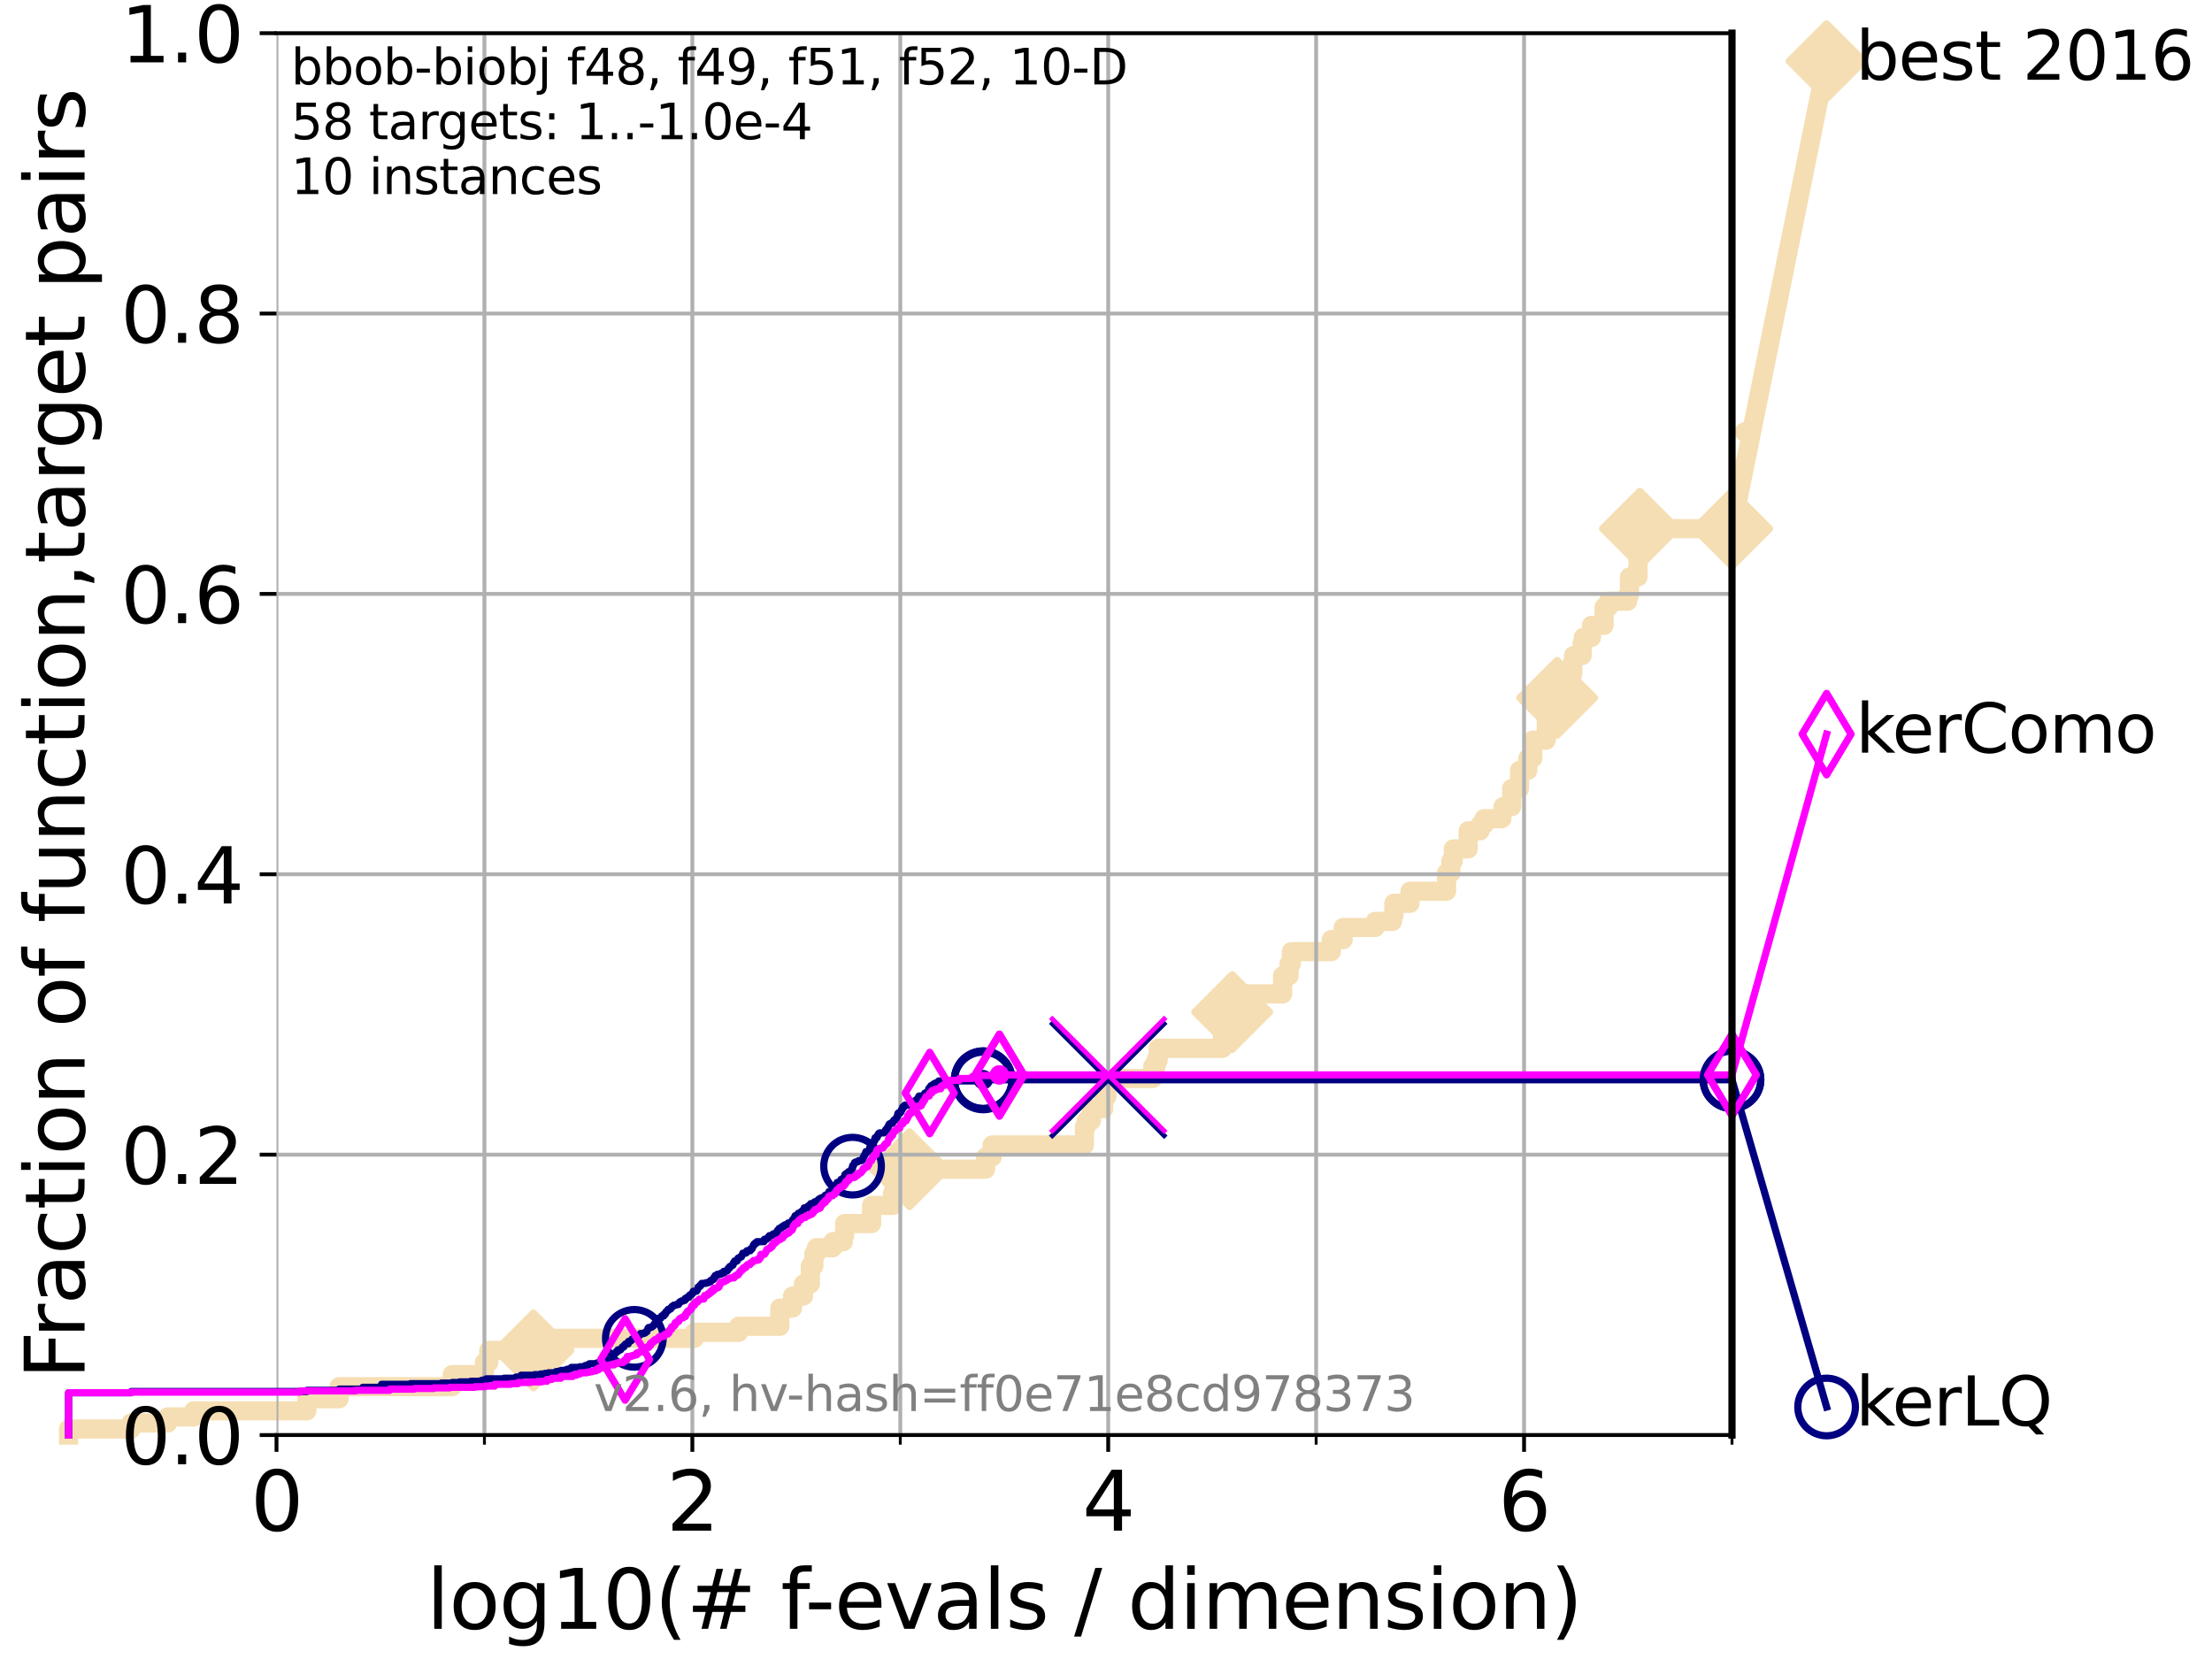 <?xml version="1.0" encoding="utf-8" standalone="no"?>
<!DOCTYPE svg PUBLIC "-//W3C//DTD SVG 1.1//EN"
  "http://www.w3.org/Graphics/SVG/1.1/DTD/svg11.dtd">
<svg xmlns:xlink="http://www.w3.org/1999/xlink" width="460.8pt" height="345.6pt" viewBox="0 0 460.8 345.6" xmlns="http://www.w3.org/2000/svg" version="1.1">
 <defs>
  <style type="text/css">*{stroke-linejoin: round; stroke-linecap: butt}</style>
 </defs>
 <g id="figure_1">
  <g id="patch_1">
   <path d="M 0 345.6 
L 460.8 345.6 
L 460.8 0 
L 0 0 
z
" style="fill: #ffffff"/>
  </g>
  <g id="axes_1">
   <g id="patch_2">
    <path d="M 57.6 298.944 
L 360.806 298.944 
L 360.806 6.912 
L 57.6 6.912 
z
" style="fill: #ffffff"/>
   </g>
   <g id="line2d_1">
    <path d="M 14.285 298.944 
L 14.285 297.685 
L 27.324 297.685 
L 27.324 296.426 
L 34.951 296.426 
L 34.951 295.168 
L 40.363 295.168 
L 40.363 293.909 
L 63.93 293.909 
L 63.93 291.391 
L 70.639 291.391 
L 70.639 288.874 
L 94.206 288.874 
L 94.206 286.356 
L 100.915 286.356 
L 100.915 283.839 
L 101.833 283.839 
L 101.833 281.321 
L 111.117 281.321 
L 111.117 278.804 
L 144.658 278.804 
L 144.658 277.545 
L 153.877 277.545 
L 153.877 276.286 
L 162.457 276.286 
L 162.457 272.51 
L 165.097 272.51 
L 165.097 269.993 
L 167.373 269.993 
L 167.373 267.475 
L 168.812 267.475 
L 168.812 263.699 
L 169.536 263.699 
L 169.536 261.181 
L 170.058 261.181 
L 170.058 259.922 
L 173.506 259.922 
L 173.506 258.664 
L 175.695 258.664 
L 175.695 257.405 
L 175.965 257.405 
L 175.965 254.887 
L 181.569 254.887 
L 181.569 251.111 
L 185.92 251.111 
L 185.92 248.594 
L 188.424 248.594 
L 188.424 247.335 
L 189.478 247.335 
L 189.478 243.559 
L 205.314 243.559 
L 205.314 241.041 
L 206.67 241.041 
L 206.67 238.524 
L 225.906 238.524 
L 225.906 234.747 
L 226.277 234.747 
L 226.277 233.489 
L 227.343 233.489 
L 227.343 230.971 
L 229.919 230.971 
L 229.919 228.454 
L 230.585 228.454 
L 230.585 224.677 
L 240.122 224.677 
L 240.122 222.16 
L 240.816 222.16 
L 240.816 220.901 
L 241.264 220.901 
L 241.264 218.383 
L 254.653 218.383 
L 254.653 215.866 
L 255.775 215.866 
L 255.775 213.348 
L 256.286 213.348 
L 256.286 210.831 
L 256.686 210.831 
L 256.686 207.055 
L 267.192 207.055 
L 267.192 203.278 
L 268.538 203.278 
L 268.538 200.761 
L 269.015 200.761 
L 269.015 198.243 
L 277.342 198.243 
L 277.342 195.726 
L 279.818 195.726 
L 279.818 193.208 
L 286.489 193.208 
L 286.489 191.95 
L 290.085 191.95 
L 290.085 190.691 
L 290.375 190.691 
L 290.375 188.173 
L 293.729 188.173 
L 293.729 185.656 
L 301.339 185.656 
L 301.339 181.879 
L 302.228 181.879 
L 302.228 179.362 
L 302.751 179.362 
L 302.751 176.844 
L 305.847 176.844 
L 305.847 173.068 
L 308.349 173.068 
L 308.349 171.809 
L 309.161 171.809 
L 309.161 170.551 
L 312.845 170.551 
L 312.845 169.292 
L 313.104 169.292 
L 313.104 168.033 
L 314.909 168.033 
L 314.909 164.257 
L 316.55 164.257 
L 316.55 160.481 
L 318.276 160.481 
L 318.276 157.963 
L 319.3 157.963 
L 319.3 154.187 
L 322.118 154.187 
L 322.118 150.41 
L 323.316 150.41 
L 323.316 149.152 
L 324.317 149.152 
L 324.374 144.117 
L 325.457 144.117 
L 325.457 140.34 
L 327.637 140.34 
L 327.637 137.823 
L 327.805 137.823 
L 327.805 136.564 
L 329.588 136.564 
L 329.588 134.047 
L 329.837 134.047 
L 329.837 132.788 
L 331.533 132.788 
L 331.533 130.27 
L 334.157 130.27 
L 334.157 126.494 
L 335.066 126.494 
L 335.066 125.235 
L 339.068 125.235 
L 339.068 123.977 
L 339.446 123.977 
L 339.446 120.2 
L 341.214 120.2 
L 341.214 116.424 
L 341.453 116.424 
L 341.559 111.389 
L 341.618 111.389 
L 341.618 110.13 
L 360.806 110.13 
L 360.806 110.13 
" style="fill: none; stroke: #f5deb3; stroke-width: 4; stroke-linecap: square"/>
   </g>
   <g id="line2d_2">
    <defs>
     <path id="me86b0f7aa7" d="M -0 7.778 
L 7.778 0 
L 0 -7.778 
L -7.778 -0 
z
" style="stroke: #f5deb3; stroke-width: 1.5; stroke-linejoin: miter"/>
    </defs>
    <g>
     <use xlink:href="#me86b0f7aa7" x="111.117" y="281.321" style="fill: #f5deb3; stroke: #f5deb3; stroke-width: 1.5; stroke-linejoin: miter"/>
     <use xlink:href="#me86b0f7aa7" x="189.478" y="243.559" style="fill: #f5deb3; stroke: #f5deb3; stroke-width: 1.5; stroke-linejoin: miter"/>
     <use xlink:href="#me86b0f7aa7" x="256.686" y="210.831" style="fill: #f5deb3; stroke: #f5deb3; stroke-width: 1.5; stroke-linejoin: miter"/>
     <use xlink:href="#me86b0f7aa7" x="324.374" y="145.375" style="fill: #f5deb3; stroke: #f5deb3; stroke-width: 1.5; stroke-linejoin: miter"/>
     <use xlink:href="#me86b0f7aa7" x="341.618" y="110.13" style="fill: #f5deb3; stroke: #f5deb3; stroke-width: 1.5; stroke-linejoin: miter"/>
     <use xlink:href="#me86b0f7aa7" x="360.806" y="110.13" style="fill: #f5deb3; stroke: #f5deb3; stroke-width: 1.5; stroke-linejoin: miter"/>
    </g>
   </g>
   <g id="line2d_3">
    <path style="fill: none; stroke: #f5deb3; stroke-width: 4; stroke-linecap: square"/>
    <g/>
   </g>
   <g id="line2d_4">
    <path d="M 360.806 110.13 
L 380.515 12.753 
" style="fill: none; stroke: #f5deb3; stroke-width: 4; stroke-linecap: square"/>
    <g>
     <use xlink:href="#me86b0f7aa7" x="360.806" y="110.13" style="fill: #f5deb3; stroke: #f5deb3; stroke-width: 1.5; stroke-linejoin: miter"/>
     <use xlink:href="#me86b0f7aa7" x="380.515" y="12.753" style="fill: #f5deb3; stroke: #f5deb3; stroke-width: 1.5; stroke-linejoin: miter"/>
    </g>
   </g>
   <g id="matplotlib.axis_1">
    <g id="xtick_1">
     <g id="line2d_5">
      <path d="M 57.6 298.944 
L 57.6 6.912 
" clip-path="url(#p92d3a975bc)" style="fill: none; stroke: #b0b0b0; stroke-width: 0.8; stroke-linecap: square"/>
     </g>
     <g id="line2d_6">
      <defs>
       <path id="m7c3ca27489" d="M 0 0 
L 0 3.5 
" style="stroke: #000000; stroke-width: 0.8"/>
      </defs>
      <g>
       <use xlink:href="#m7c3ca27489" x="57.6" y="298.944" style="stroke: #000000; stroke-width: 0.8"/>
      </g>
     </g>
     <g id="text_1">
      <!-- 0 -->
      <g transform="translate(52.192 318.861) scale(0.17 -0.17)">
       <defs>
        <path id="DejaVuSans-30" d="M 2034 4250 
Q 1547 4250 1301 3770 
Q 1056 3291 1056 2328 
Q 1056 1369 1301 889 
Q 1547 409 2034 409 
Q 2525 409 2770 889 
Q 3016 1369 3016 2328 
Q 3016 3291 2770 3770 
Q 2525 4250 2034 4250 
z
M 2034 4750 
Q 2819 4750 3233 4129 
Q 3647 3509 3647 2328 
Q 3647 1150 3233 529 
Q 2819 -91 2034 -91 
Q 1250 -91 836 529 
Q 422 1150 422 2328 
Q 422 3509 836 4129 
Q 1250 4750 2034 4750 
z
" transform="scale(0.016)"/>
       </defs>
       <use xlink:href="#DejaVuSans-30"/>
      </g>
     </g>
    </g>
    <g id="xtick_2">
     <g id="line2d_7">
      <path d="M 144.23 298.944 
L 144.23 6.912 
" clip-path="url(#p92d3a975bc)" style="fill: none; stroke: #b0b0b0; stroke-width: 0.8; stroke-linecap: square"/>
     </g>
     <g id="line2d_8">
      <g>
       <use xlink:href="#m7c3ca27489" x="144.23" y="298.944" style="stroke: #000000; stroke-width: 0.8"/>
      </g>
     </g>
     <g id="text_2">
      <!-- 2 -->
      <g transform="translate(138.822 318.861) scale(0.17 -0.17)">
       <defs>
        <path id="DejaVuSans-32" d="M 1228 531 
L 3431 531 
L 3431 0 
L 469 0 
L 469 531 
Q 828 903 1448 1529 
Q 2069 2156 2228 2338 
Q 2531 2678 2651 2914 
Q 2772 3150 2772 3378 
Q 2772 3750 2511 3984 
Q 2250 4219 1831 4219 
Q 1534 4219 1204 4116 
Q 875 4013 500 3803 
L 500 4441 
Q 881 4594 1212 4672 
Q 1544 4750 1819 4750 
Q 2544 4750 2975 4387 
Q 3406 4025 3406 3419 
Q 3406 3131 3298 2873 
Q 3191 2616 2906 2266 
Q 2828 2175 2409 1742 
Q 1991 1309 1228 531 
z
" transform="scale(0.016)"/>
       </defs>
       <use xlink:href="#DejaVuSans-32"/>
      </g>
     </g>
    </g>
    <g id="xtick_3">
     <g id="line2d_9">
      <path d="M 230.861 298.944 
L 230.861 6.912 
" clip-path="url(#p92d3a975bc)" style="fill: none; stroke: #b0b0b0; stroke-width: 0.8; stroke-linecap: square"/>
     </g>
     <g id="line2d_10">
      <g>
       <use xlink:href="#m7c3ca27489" x="230.861" y="298.944" style="stroke: #000000; stroke-width: 0.8"/>
      </g>
     </g>
     <g id="text_3">
      <!-- 4 -->
      <g transform="translate(225.453 318.861) scale(0.17 -0.17)">
       <defs>
        <path id="DejaVuSans-34" d="M 2419 4116 
L 825 1625 
L 2419 1625 
L 2419 4116 
z
M 2253 4666 
L 3047 4666 
L 3047 1625 
L 3713 1625 
L 3713 1100 
L 3047 1100 
L 3047 0 
L 2419 0 
L 2419 1100 
L 313 1100 
L 313 1709 
L 2253 4666 
z
" transform="scale(0.016)"/>
       </defs>
       <use xlink:href="#DejaVuSans-34"/>
      </g>
     </g>
    </g>
    <g id="xtick_4">
     <g id="line2d_11">
      <path d="M 317.491 298.944 
L 317.491 6.912 
" clip-path="url(#p92d3a975bc)" style="fill: none; stroke: #b0b0b0; stroke-width: 0.8; stroke-linecap: square"/>
     </g>
     <g id="line2d_12">
      <g>
       <use xlink:href="#m7c3ca27489" x="317.491" y="298.944" style="stroke: #000000; stroke-width: 0.8"/>
      </g>
     </g>
     <g id="text_4">
      <!-- 6 -->
      <g transform="translate(312.083 318.861) scale(0.17 -0.17)">
       <defs>
        <path id="DejaVuSans-36" d="M 2113 2584 
Q 1688 2584 1439 2293 
Q 1191 2003 1191 1497 
Q 1191 994 1439 701 
Q 1688 409 2113 409 
Q 2538 409 2786 701 
Q 3034 994 3034 1497 
Q 3034 2003 2786 2293 
Q 2538 2584 2113 2584 
z
M 3366 4563 
L 3366 3988 
Q 3128 4100 2886 4159 
Q 2644 4219 2406 4219 
Q 1781 4219 1451 3797 
Q 1122 3375 1075 2522 
Q 1259 2794 1537 2939 
Q 1816 3084 2150 3084 
Q 2853 3084 3261 2657 
Q 3669 2231 3669 1497 
Q 3669 778 3244 343 
Q 2819 -91 2113 -91 
Q 1303 -91 875 529 
Q 447 1150 447 2328 
Q 447 3434 972 4092 
Q 1497 4750 2381 4750 
Q 2619 4750 2861 4703 
Q 3103 4656 3366 4563 
z
" transform="scale(0.016)"/>
       </defs>
       <use xlink:href="#DejaVuSans-36"/>
      </g>
     </g>
    </g>
    <g id="xtick_5">
     <g id="line2d_13">
      <path d="M 100.915 298.944 
L 100.915 6.912 
" clip-path="url(#p92d3a975bc)" style="fill: none; stroke: #b0b0b0; stroke-width: 0.8; stroke-linecap: square"/>
     </g>
     <g id="line2d_14">
      <defs>
       <path id="m104b641137" d="M 0 0 
L 0 2 
" style="stroke: #000000; stroke-width: 0.6"/>
      </defs>
      <g>
       <use xlink:href="#m104b641137" x="100.915" y="298.944" style="stroke: #000000; stroke-width: 0.6"/>
      </g>
     </g>
    </g>
    <g id="xtick_6">
     <g id="line2d_15">
      <path d="M 187.546 298.944 
L 187.546 6.912 
" clip-path="url(#p92d3a975bc)" style="fill: none; stroke: #b0b0b0; stroke-width: 0.8; stroke-linecap: square"/>
     </g>
     <g id="line2d_16">
      <g>
       <use xlink:href="#m104b641137" x="187.546" y="298.944" style="stroke: #000000; stroke-width: 0.6"/>
      </g>
     </g>
    </g>
    <g id="xtick_7">
     <g id="line2d_17">
      <path d="M 274.176 298.944 
L 274.176 6.912 
" clip-path="url(#p92d3a975bc)" style="fill: none; stroke: #b0b0b0; stroke-width: 0.8; stroke-linecap: square"/>
     </g>
     <g id="line2d_18">
      <g>
       <use xlink:href="#m104b641137" x="274.176" y="298.944" style="stroke: #000000; stroke-width: 0.6"/>
      </g>
     </g>
    </g>
    <g id="xtick_8">
     <g id="line2d_19">
      <path d="M 360.806 298.944 
L 360.806 6.912 
" clip-path="url(#p92d3a975bc)" style="fill: none; stroke: #b0b0b0; stroke-width: 0.8; stroke-linecap: square"/>
     </g>
     <g id="line2d_20">
      <g>
       <use xlink:href="#m104b641137" x="360.806" y="298.944" style="stroke: #000000; stroke-width: 0.6"/>
      </g>
     </g>
    </g>
    <g id="text_5">
     <!-- log10(# f-evals / dimension) -->
     <g transform="translate(88.823 339.314) scale(0.17 -0.17)">
      <defs>
       <path id="DejaVuSans-6c" d="M 603 4863 
L 1178 4863 
L 1178 0 
L 603 0 
L 603 4863 
z
" transform="scale(0.016)"/>
       <path id="DejaVuSans-6f" d="M 1959 3097 
Q 1497 3097 1228 2736 
Q 959 2375 959 1747 
Q 959 1119 1226 758 
Q 1494 397 1959 397 
Q 2419 397 2687 759 
Q 2956 1122 2956 1747 
Q 2956 2369 2687 2733 
Q 2419 3097 1959 3097 
z
M 1959 3584 
Q 2709 3584 3137 3096 
Q 3566 2609 3566 1747 
Q 3566 888 3137 398 
Q 2709 -91 1959 -91 
Q 1206 -91 779 398 
Q 353 888 353 1747 
Q 353 2609 779 3096 
Q 1206 3584 1959 3584 
z
" transform="scale(0.016)"/>
       <path id="DejaVuSans-67" d="M 2906 1791 
Q 2906 2416 2648 2759 
Q 2391 3103 1925 3103 
Q 1463 3103 1205 2759 
Q 947 2416 947 1791 
Q 947 1169 1205 825 
Q 1463 481 1925 481 
Q 2391 481 2648 825 
Q 2906 1169 2906 1791 
z
M 3481 434 
Q 3481 -459 3084 -895 
Q 2688 -1331 1869 -1331 
Q 1566 -1331 1297 -1286 
Q 1028 -1241 775 -1147 
L 775 -588 
Q 1028 -725 1275 -790 
Q 1522 -856 1778 -856 
Q 2344 -856 2625 -561 
Q 2906 -266 2906 331 
L 2906 616 
Q 2728 306 2450 153 
Q 2172 0 1784 0 
Q 1141 0 747 490 
Q 353 981 353 1791 
Q 353 2603 747 3093 
Q 1141 3584 1784 3584 
Q 2172 3584 2450 3431 
Q 2728 3278 2906 2969 
L 2906 3500 
L 3481 3500 
L 3481 434 
z
" transform="scale(0.016)"/>
       <path id="DejaVuSans-31" d="M 794 531 
L 1825 531 
L 1825 4091 
L 703 3866 
L 703 4441 
L 1819 4666 
L 2450 4666 
L 2450 531 
L 3481 531 
L 3481 0 
L 794 0 
L 794 531 
z
" transform="scale(0.016)"/>
       <path id="DejaVuSans-28" d="M 1984 4856 
Q 1566 4138 1362 3434 
Q 1159 2731 1159 2009 
Q 1159 1288 1364 580 
Q 1569 -128 1984 -844 
L 1484 -844 
Q 1016 -109 783 600 
Q 550 1309 550 2009 
Q 550 2706 781 3412 
Q 1013 4119 1484 4856 
L 1984 4856 
z
" transform="scale(0.016)"/>
       <path id="DejaVuSans-23" d="M 3272 2816 
L 2363 2816 
L 2100 1772 
L 3016 1772 
L 3272 2816 
z
M 2803 4594 
L 2478 3297 
L 3391 3297 
L 3719 4594 
L 4219 4594 
L 3897 3297 
L 4872 3297 
L 4872 2816 
L 3775 2816 
L 3519 1772 
L 4513 1772 
L 4513 1294 
L 3397 1294 
L 3072 0 
L 2572 0 
L 2894 1294 
L 1978 1294 
L 1656 0 
L 1153 0 
L 1478 1294 
L 494 1294 
L 494 1772 
L 1594 1772 
L 1856 2816 
L 850 2816 
L 850 3297 
L 1978 3297 
L 2297 4594 
L 2803 4594 
z
" transform="scale(0.016)"/>
       <path id="DejaVuSans-20" transform="scale(0.016)"/>
       <path id="DejaVuSans-66" d="M 2375 4863 
L 2375 4384 
L 1825 4384 
Q 1516 4384 1395 4259 
Q 1275 4134 1275 3809 
L 1275 3500 
L 2222 3500 
L 2222 3053 
L 1275 3053 
L 1275 0 
L 697 0 
L 697 3053 
L 147 3053 
L 147 3500 
L 697 3500 
L 697 3744 
Q 697 4328 969 4595 
Q 1241 4863 1831 4863 
L 2375 4863 
z
" transform="scale(0.016)"/>
       <path id="DejaVuSans-2d" d="M 313 2009 
L 1997 2009 
L 1997 1497 
L 313 1497 
L 313 2009 
z
" transform="scale(0.016)"/>
       <path id="DejaVuSans-65" d="M 3597 1894 
L 3597 1613 
L 953 1613 
Q 991 1019 1311 708 
Q 1631 397 2203 397 
Q 2534 397 2845 478 
Q 3156 559 3463 722 
L 3463 178 
Q 3153 47 2828 -22 
Q 2503 -91 2169 -91 
Q 1331 -91 842 396 
Q 353 884 353 1716 
Q 353 2575 817 3079 
Q 1281 3584 2069 3584 
Q 2775 3584 3186 3129 
Q 3597 2675 3597 1894 
z
M 3022 2063 
Q 3016 2534 2758 2815 
Q 2500 3097 2075 3097 
Q 1594 3097 1305 2825 
Q 1016 2553 972 2059 
L 3022 2063 
z
" transform="scale(0.016)"/>
       <path id="DejaVuSans-76" d="M 191 3500 
L 800 3500 
L 1894 563 
L 2988 3500 
L 3597 3500 
L 2284 0 
L 1503 0 
L 191 3500 
z
" transform="scale(0.016)"/>
       <path id="DejaVuSans-61" d="M 2194 1759 
Q 1497 1759 1228 1600 
Q 959 1441 959 1056 
Q 959 750 1161 570 
Q 1363 391 1709 391 
Q 2188 391 2477 730 
Q 2766 1069 2766 1631 
L 2766 1759 
L 2194 1759 
z
M 3341 1997 
L 3341 0 
L 2766 0 
L 2766 531 
Q 2569 213 2275 61 
Q 1981 -91 1556 -91 
Q 1019 -91 701 211 
Q 384 513 384 1019 
Q 384 1609 779 1909 
Q 1175 2209 1959 2209 
L 2766 2209 
L 2766 2266 
Q 2766 2663 2505 2880 
Q 2244 3097 1772 3097 
Q 1472 3097 1187 3025 
Q 903 2953 641 2809 
L 641 3341 
Q 956 3463 1253 3523 
Q 1550 3584 1831 3584 
Q 2591 3584 2966 3190 
Q 3341 2797 3341 1997 
z
" transform="scale(0.016)"/>
       <path id="DejaVuSans-73" d="M 2834 3397 
L 2834 2853 
Q 2591 2978 2328 3040 
Q 2066 3103 1784 3103 
Q 1356 3103 1142 2972 
Q 928 2841 928 2578 
Q 928 2378 1081 2264 
Q 1234 2150 1697 2047 
L 1894 2003 
Q 2506 1872 2764 1633 
Q 3022 1394 3022 966 
Q 3022 478 2636 193 
Q 2250 -91 1575 -91 
Q 1294 -91 989 -36 
Q 684 19 347 128 
L 347 722 
Q 666 556 975 473 
Q 1284 391 1588 391 
Q 1994 391 2212 530 
Q 2431 669 2431 922 
Q 2431 1156 2273 1281 
Q 2116 1406 1581 1522 
L 1381 1569 
Q 847 1681 609 1914 
Q 372 2147 372 2553 
Q 372 3047 722 3315 
Q 1072 3584 1716 3584 
Q 2034 3584 2315 3537 
Q 2597 3491 2834 3397 
z
" transform="scale(0.016)"/>
       <path id="DejaVuSans-2f" d="M 1625 4666 
L 2156 4666 
L 531 -594 
L 0 -594 
L 1625 4666 
z
" transform="scale(0.016)"/>
       <path id="DejaVuSans-64" d="M 2906 2969 
L 2906 4863 
L 3481 4863 
L 3481 0 
L 2906 0 
L 2906 525 
Q 2725 213 2448 61 
Q 2172 -91 1784 -91 
Q 1150 -91 751 415 
Q 353 922 353 1747 
Q 353 2572 751 3078 
Q 1150 3584 1784 3584 
Q 2172 3584 2448 3432 
Q 2725 3281 2906 2969 
z
M 947 1747 
Q 947 1113 1208 752 
Q 1469 391 1925 391 
Q 2381 391 2643 752 
Q 2906 1113 2906 1747 
Q 2906 2381 2643 2742 
Q 2381 3103 1925 3103 
Q 1469 3103 1208 2742 
Q 947 2381 947 1747 
z
" transform="scale(0.016)"/>
       <path id="DejaVuSans-69" d="M 603 3500 
L 1178 3500 
L 1178 0 
L 603 0 
L 603 3500 
z
M 603 4863 
L 1178 4863 
L 1178 4134 
L 603 4134 
L 603 4863 
z
" transform="scale(0.016)"/>
       <path id="DejaVuSans-6d" d="M 3328 2828 
Q 3544 3216 3844 3400 
Q 4144 3584 4550 3584 
Q 5097 3584 5394 3201 
Q 5691 2819 5691 2113 
L 5691 0 
L 5113 0 
L 5113 2094 
Q 5113 2597 4934 2840 
Q 4756 3084 4391 3084 
Q 3944 3084 3684 2787 
Q 3425 2491 3425 1978 
L 3425 0 
L 2847 0 
L 2847 2094 
Q 2847 2600 2669 2842 
Q 2491 3084 2119 3084 
Q 1678 3084 1418 2786 
Q 1159 2488 1159 1978 
L 1159 0 
L 581 0 
L 581 3500 
L 1159 3500 
L 1159 2956 
Q 1356 3278 1631 3431 
Q 1906 3584 2284 3584 
Q 2666 3584 2933 3390 
Q 3200 3197 3328 2828 
z
" transform="scale(0.016)"/>
       <path id="DejaVuSans-6e" d="M 3513 2113 
L 3513 0 
L 2938 0 
L 2938 2094 
Q 2938 2591 2744 2837 
Q 2550 3084 2163 3084 
Q 1697 3084 1428 2787 
Q 1159 2491 1159 1978 
L 1159 0 
L 581 0 
L 581 3500 
L 1159 3500 
L 1159 2956 
Q 1366 3272 1645 3428 
Q 1925 3584 2291 3584 
Q 2894 3584 3203 3211 
Q 3513 2838 3513 2113 
z
" transform="scale(0.016)"/>
       <path id="DejaVuSans-29" d="M 513 4856 
L 1013 4856 
Q 1481 4119 1714 3412 
Q 1947 2706 1947 2009 
Q 1947 1309 1714 600 
Q 1481 -109 1013 -844 
L 513 -844 
Q 928 -128 1133 580 
Q 1338 1288 1338 2009 
Q 1338 2731 1133 3434 
Q 928 4138 513 4856 
z
" transform="scale(0.016)"/>
      </defs>
      <use xlink:href="#DejaVuSans-6c"/>
      <use xlink:href="#DejaVuSans-6f" x="27.783"/>
      <use xlink:href="#DejaVuSans-67" x="88.965"/>
      <use xlink:href="#DejaVuSans-31" x="152.441"/>
      <use xlink:href="#DejaVuSans-30" x="216.064"/>
      <use xlink:href="#DejaVuSans-28" x="279.688"/>
      <use xlink:href="#DejaVuSans-23" x="318.701"/>
      <use xlink:href="#DejaVuSans-20" x="402.49"/>
      <use xlink:href="#DejaVuSans-66" x="434.277"/>
      <use xlink:href="#DejaVuSans-2d" x="463.982"/>
      <use xlink:href="#DejaVuSans-65" x="500.066"/>
      <use xlink:href="#DejaVuSans-76" x="561.59"/>
      <use xlink:href="#DejaVuSans-61" x="620.77"/>
      <use xlink:href="#DejaVuSans-6c" x="682.049"/>
      <use xlink:href="#DejaVuSans-73" x="709.832"/>
      <use xlink:href="#DejaVuSans-20" x="761.932"/>
      <use xlink:href="#DejaVuSans-2f" x="793.719"/>
      <use xlink:href="#DejaVuSans-20" x="827.41"/>
      <use xlink:href="#DejaVuSans-64" x="859.197"/>
      <use xlink:href="#DejaVuSans-69" x="922.674"/>
      <use xlink:href="#DejaVuSans-6d" x="950.457"/>
      <use xlink:href="#DejaVuSans-65" x="1047.869"/>
      <use xlink:href="#DejaVuSans-6e" x="1109.393"/>
      <use xlink:href="#DejaVuSans-73" x="1172.771"/>
      <use xlink:href="#DejaVuSans-69" x="1224.871"/>
      <use xlink:href="#DejaVuSans-6f" x="1252.654"/>
      <use xlink:href="#DejaVuSans-6e" x="1313.836"/>
      <use xlink:href="#DejaVuSans-29" x="1377.215"/>
     </g>
    </g>
   </g>
   <g id="matplotlib.axis_2">
    <g id="ytick_1">
     <g id="line2d_21">
      <path d="M 57.6 298.944 
L 360.806 298.944 
" clip-path="url(#p92d3a975bc)" style="fill: none; stroke: #b0b0b0; stroke-width: 0.8; stroke-linecap: square"/>
     </g>
     <g id="line2d_22">
      <defs>
       <path id="m674f20a913" d="M 0 0 
L -3.5 0 
" style="stroke: #000000; stroke-width: 0.8"/>
      </defs>
      <g>
       <use xlink:href="#m674f20a913" x="57.6" y="298.944" style="stroke: #000000; stroke-width: 0.8"/>
      </g>
     </g>
     <g id="text_6">
      <!-- 0.0 -->
      <g transform="translate(25.155 305.023) scale(0.16 -0.16)">
       <defs>
        <path id="DejaVuSans-2e" d="M 684 794 
L 1344 794 
L 1344 0 
L 684 0 
L 684 794 
z
" transform="scale(0.016)"/>
       </defs>
       <use xlink:href="#DejaVuSans-30"/>
       <use xlink:href="#DejaVuSans-2e" x="63.623"/>
       <use xlink:href="#DejaVuSans-30" x="95.41"/>
      </g>
     </g>
    </g>
    <g id="ytick_2">
     <g id="line2d_23">
      <path d="M 57.6 240.538 
L 360.806 240.538 
" clip-path="url(#p92d3a975bc)" style="fill: none; stroke: #b0b0b0; stroke-width: 0.8; stroke-linecap: square"/>
     </g>
     <g id="line2d_24">
      <g>
       <use xlink:href="#m674f20a913" x="57.6" y="240.538" style="stroke: #000000; stroke-width: 0.8"/>
      </g>
     </g>
     <g id="text_7">
      <!-- 0.2 -->
      <g transform="translate(25.155 246.616) scale(0.16 -0.16)">
       <use xlink:href="#DejaVuSans-30"/>
       <use xlink:href="#DejaVuSans-2e" x="63.623"/>
       <use xlink:href="#DejaVuSans-32" x="95.41"/>
      </g>
     </g>
    </g>
    <g id="ytick_3">
     <g id="line2d_25">
      <path d="M 57.6 182.131 
L 360.806 182.131 
" clip-path="url(#p92d3a975bc)" style="fill: none; stroke: #b0b0b0; stroke-width: 0.8; stroke-linecap: square"/>
     </g>
     <g id="line2d_26">
      <g>
       <use xlink:href="#m674f20a913" x="57.6" y="182.131" style="stroke: #000000; stroke-width: 0.8"/>
      </g>
     </g>
     <g id="text_8">
      <!-- 0.4 -->
      <g transform="translate(25.155 188.21) scale(0.16 -0.16)">
       <use xlink:href="#DejaVuSans-30"/>
       <use xlink:href="#DejaVuSans-2e" x="63.623"/>
       <use xlink:href="#DejaVuSans-34" x="95.41"/>
      </g>
     </g>
    </g>
    <g id="ytick_4">
     <g id="line2d_27">
      <path d="M 57.6 123.725 
L 360.806 123.725 
" clip-path="url(#p92d3a975bc)" style="fill: none; stroke: #b0b0b0; stroke-width: 0.8; stroke-linecap: square"/>
     </g>
     <g id="line2d_28">
      <g>
       <use xlink:href="#m674f20a913" x="57.6" y="123.725" style="stroke: #000000; stroke-width: 0.8"/>
      </g>
     </g>
     <g id="text_9">
      <!-- 0.6 -->
      <g transform="translate(25.155 129.804) scale(0.16 -0.16)">
       <use xlink:href="#DejaVuSans-30"/>
       <use xlink:href="#DejaVuSans-2e" x="63.623"/>
       <use xlink:href="#DejaVuSans-36" x="95.41"/>
      </g>
     </g>
    </g>
    <g id="ytick_5">
     <g id="line2d_29">
      <path d="M 57.6 65.318 
L 360.806 65.318 
" clip-path="url(#p92d3a975bc)" style="fill: none; stroke: #b0b0b0; stroke-width: 0.8; stroke-linecap: square"/>
     </g>
     <g id="line2d_30">
      <g>
       <use xlink:href="#m674f20a913" x="57.6" y="65.318" style="stroke: #000000; stroke-width: 0.8"/>
      </g>
     </g>
     <g id="text_10">
      <!-- 0.8 -->
      <g transform="translate(25.155 71.397) scale(0.16 -0.16)">
       <defs>
        <path id="DejaVuSans-38" d="M 2034 2216 
Q 1584 2216 1326 1975 
Q 1069 1734 1069 1313 
Q 1069 891 1326 650 
Q 1584 409 2034 409 
Q 2484 409 2743 651 
Q 3003 894 3003 1313 
Q 3003 1734 2745 1975 
Q 2488 2216 2034 2216 
z
M 1403 2484 
Q 997 2584 770 2862 
Q 544 3141 544 3541 
Q 544 4100 942 4425 
Q 1341 4750 2034 4750 
Q 2731 4750 3128 4425 
Q 3525 4100 3525 3541 
Q 3525 3141 3298 2862 
Q 3072 2584 2669 2484 
Q 3125 2378 3379 2068 
Q 3634 1759 3634 1313 
Q 3634 634 3220 271 
Q 2806 -91 2034 -91 
Q 1263 -91 848 271 
Q 434 634 434 1313 
Q 434 1759 690 2068 
Q 947 2378 1403 2484 
z
M 1172 3481 
Q 1172 3119 1398 2916 
Q 1625 2713 2034 2713 
Q 2441 2713 2670 2916 
Q 2900 3119 2900 3481 
Q 2900 3844 2670 4047 
Q 2441 4250 2034 4250 
Q 1625 4250 1398 4047 
Q 1172 3844 1172 3481 
z
" transform="scale(0.016)"/>
       </defs>
       <use xlink:href="#DejaVuSans-30"/>
       <use xlink:href="#DejaVuSans-2e" x="63.623"/>
       <use xlink:href="#DejaVuSans-38" x="95.41"/>
      </g>
     </g>
    </g>
    <g id="ytick_6">
     <g id="line2d_31">
      <path d="M 57.6 6.912 
L 360.806 6.912 
" clip-path="url(#p92d3a975bc)" style="fill: none; stroke: #b0b0b0; stroke-width: 0.8; stroke-linecap: square"/>
     </g>
     <g id="line2d_32">
      <g>
       <use xlink:href="#m674f20a913" x="57.6" y="6.912" style="stroke: #000000; stroke-width: 0.8"/>
      </g>
     </g>
     <g id="text_11">
      <!-- 1.0 -->
      <g transform="translate(25.155 12.991) scale(0.16 -0.16)">
       <use xlink:href="#DejaVuSans-31"/>
       <use xlink:href="#DejaVuSans-2e" x="63.623"/>
       <use xlink:href="#DejaVuSans-30" x="95.41"/>
      </g>
     </g>
    </g>
    <g id="text_12">
     <!-- Fraction of function,target pairs -->
     <g transform="translate(17.62 287.313) rotate(-90) scale(0.17 -0.17)">
      <defs>
       <path id="DejaVuSans-46" d="M 628 4666 
L 3309 4666 
L 3309 4134 
L 1259 4134 
L 1259 2759 
L 3109 2759 
L 3109 2228 
L 1259 2228 
L 1259 0 
L 628 0 
L 628 4666 
z
" transform="scale(0.016)"/>
       <path id="DejaVuSans-72" d="M 2631 2963 
Q 2534 3019 2420 3045 
Q 2306 3072 2169 3072 
Q 1681 3072 1420 2755 
Q 1159 2438 1159 1844 
L 1159 0 
L 581 0 
L 581 3500 
L 1159 3500 
L 1159 2956 
Q 1341 3275 1631 3429 
Q 1922 3584 2338 3584 
Q 2397 3584 2469 3576 
Q 2541 3569 2628 3553 
L 2631 2963 
z
" transform="scale(0.016)"/>
       <path id="DejaVuSans-63" d="M 3122 3366 
L 3122 2828 
Q 2878 2963 2633 3030 
Q 2388 3097 2138 3097 
Q 1578 3097 1268 2742 
Q 959 2388 959 1747 
Q 959 1106 1268 751 
Q 1578 397 2138 397 
Q 2388 397 2633 464 
Q 2878 531 3122 666 
L 3122 134 
Q 2881 22 2623 -34 
Q 2366 -91 2075 -91 
Q 1284 -91 818 406 
Q 353 903 353 1747 
Q 353 2603 823 3093 
Q 1294 3584 2113 3584 
Q 2378 3584 2631 3529 
Q 2884 3475 3122 3366 
z
" transform="scale(0.016)"/>
       <path id="DejaVuSans-74" d="M 1172 4494 
L 1172 3500 
L 2356 3500 
L 2356 3053 
L 1172 3053 
L 1172 1153 
Q 1172 725 1289 603 
Q 1406 481 1766 481 
L 2356 481 
L 2356 0 
L 1766 0 
Q 1100 0 847 248 
Q 594 497 594 1153 
L 594 3053 
L 172 3053 
L 172 3500 
L 594 3500 
L 594 4494 
L 1172 4494 
z
" transform="scale(0.016)"/>
       <path id="DejaVuSans-75" d="M 544 1381 
L 544 3500 
L 1119 3500 
L 1119 1403 
Q 1119 906 1312 657 
Q 1506 409 1894 409 
Q 2359 409 2629 706 
Q 2900 1003 2900 1516 
L 2900 3500 
L 3475 3500 
L 3475 0 
L 2900 0 
L 2900 538 
Q 2691 219 2414 64 
Q 2138 -91 1772 -91 
Q 1169 -91 856 284 
Q 544 659 544 1381 
z
M 1991 3584 
L 1991 3584 
z
" transform="scale(0.016)"/>
       <path id="DejaVuSans-2c" d="M 750 794 
L 1409 794 
L 1409 256 
L 897 -744 
L 494 -744 
L 750 256 
L 750 794 
z
" transform="scale(0.016)"/>
       <path id="DejaVuSans-70" d="M 1159 525 
L 1159 -1331 
L 581 -1331 
L 581 3500 
L 1159 3500 
L 1159 2969 
Q 1341 3281 1617 3432 
Q 1894 3584 2278 3584 
Q 2916 3584 3314 3078 
Q 3713 2572 3713 1747 
Q 3713 922 3314 415 
Q 2916 -91 2278 -91 
Q 1894 -91 1617 61 
Q 1341 213 1159 525 
z
M 3116 1747 
Q 3116 2381 2855 2742 
Q 2594 3103 2138 3103 
Q 1681 3103 1420 2742 
Q 1159 2381 1159 1747 
Q 1159 1113 1420 752 
Q 1681 391 2138 391 
Q 2594 391 2855 752 
Q 3116 1113 3116 1747 
z
" transform="scale(0.016)"/>
      </defs>
      <use xlink:href="#DejaVuSans-46"/>
      <use xlink:href="#DejaVuSans-72" x="50.27"/>
      <use xlink:href="#DejaVuSans-61" x="91.383"/>
      <use xlink:href="#DejaVuSans-63" x="152.662"/>
      <use xlink:href="#DejaVuSans-74" x="207.643"/>
      <use xlink:href="#DejaVuSans-69" x="246.852"/>
      <use xlink:href="#DejaVuSans-6f" x="274.635"/>
      <use xlink:href="#DejaVuSans-6e" x="335.816"/>
      <use xlink:href="#DejaVuSans-20" x="399.195"/>
      <use xlink:href="#DejaVuSans-6f" x="430.982"/>
      <use xlink:href="#DejaVuSans-66" x="492.164"/>
      <use xlink:href="#DejaVuSans-20" x="527.369"/>
      <use xlink:href="#DejaVuSans-66" x="559.156"/>
      <use xlink:href="#DejaVuSans-75" x="594.361"/>
      <use xlink:href="#DejaVuSans-6e" x="657.74"/>
      <use xlink:href="#DejaVuSans-63" x="721.119"/>
      <use xlink:href="#DejaVuSans-74" x="776.1"/>
      <use xlink:href="#DejaVuSans-69" x="815.309"/>
      <use xlink:href="#DejaVuSans-6f" x="843.092"/>
      <use xlink:href="#DejaVuSans-6e" x="904.273"/>
      <use xlink:href="#DejaVuSans-2c" x="967.652"/>
      <use xlink:href="#DejaVuSans-74" x="999.439"/>
      <use xlink:href="#DejaVuSans-61" x="1038.648"/>
      <use xlink:href="#DejaVuSans-72" x="1099.928"/>
      <use xlink:href="#DejaVuSans-67" x="1139.291"/>
      <use xlink:href="#DejaVuSans-65" x="1202.768"/>
      <use xlink:href="#DejaVuSans-74" x="1264.291"/>
      <use xlink:href="#DejaVuSans-20" x="1303.5"/>
      <use xlink:href="#DejaVuSans-70" x="1335.287"/>
      <use xlink:href="#DejaVuSans-61" x="1398.764"/>
      <use xlink:href="#DejaVuSans-69" x="1460.043"/>
      <use xlink:href="#DejaVuSans-72" x="1487.826"/>
      <use xlink:href="#DejaVuSans-73" x="1528.939"/>
     </g>
    </g>
   </g>
   <g id="line2d_33">
    <defs>
     <path id="me3c69df7c9" d="M 0 1.5 
C 0.398 1.5 0.779 1.342 1.061 1.061 
C 1.342 0.779 1.5 0.398 1.5 0 
C 1.5 -0.398 1.342 -0.779 1.061 -1.061 
C 0.779 -1.342 0.398 -1.5 0 -1.5 
C -0.398 -1.5 -0.779 -1.342 -1.061 -1.061 
C -1.342 -0.779 -1.5 -0.398 -1.5 0 
C -1.5 0.398 -1.342 0.779 -1.061 1.061 
C -0.779 1.342 -0.398 1.5 0 1.5 
z
" style="stroke: #f5deb3"/>
    </defs>
    <g>
     <use xlink:href="#me3c69df7c9" x="363.44" y="89.99" style="fill: #f5deb3; stroke: #f5deb3"/>
     <use xlink:href="#me3c69df7c9" x="363.44" y="89.99" style="fill: #f5deb3; stroke: #f5deb3"/>
    </g>
   </g>
   <g id="line2d_34">
    <defs>
     <path id="ma9094c8b92" d="M 0 1.5 
C 0.398 1.5 0.779 1.342 1.061 1.061 
C 1.342 0.779 1.5 0.398 1.5 0 
C 1.5 -0.398 1.342 -0.779 1.061 -1.061 
C 0.779 -1.342 0.398 -1.5 0 -1.5 
C -0.398 -1.5 -0.779 -1.342 -1.061 -1.061 
C -1.342 -0.779 -1.5 -0.398 -1.5 0 
C -1.5 0.398 -1.342 0.779 -1.061 1.061 
C -0.779 1.342 -0.398 1.5 0 1.5 
z
" style="stroke: #000080"/>
    </defs>
    <g>
     <use xlink:href="#ma9094c8b92" x="204.821" y="224.929" style="fill: #000080; stroke: #000080"/>
     <use xlink:href="#ma9094c8b92" x="204.821" y="224.929" style="fill: #000080; stroke: #000080"/>
    </g>
   </g>
   <g id="line2d_35">
    <path d="M 14.285 298.944 
L 14.285 290.133 
L 27.324 290.133 
L 27.324 289.881 
L 63.93 289.881 
L 63.93 289.629 
L 70.639 289.629 
L 70.639 289.377 
L 75.575 289.377 
L 75.575 289 
L 79.481 289 
L 79.481 288.37 
L 85.471 288.37 
L 85.471 288.245 
L 91.923 288.245 
L 91.923 288.119 
L 94.206 288.119 
L 94.206 287.993 
L 95.753 287.993 
L 95.753 287.867 
L 98.078 287.867 
L 98.078 287.741 
L 100.147 287.741 
L 100.147 287.615 
L 100.535 287.615 
L 100.535 287.489 
L 101.288 287.489 
L 101.288 287.238 
L 104.962 287.238 
L 104.962 287.112 
L 107.245 287.112 
L 107.245 286.986 
L 107.512 286.986 
L 107.512 286.86 
L 108.29 286.86 
L 108.29 286.734 
L 108.543 286.734 
L 108.543 286.482 
L 111.335 286.482 
L 111.335 286.356 
L 112.589 286.356 
L 112.589 286.231 
L 113.478 286.231 
L 113.478 286.105 
L 114.234 286.105 
L 114.234 285.979 
L 115.662 285.979 
L 115.662 285.853 
L 115.833 285.853 
L 115.833 285.727 
L 116.502 285.727 
L 116.502 285.601 
L 116.908 285.601 
L 116.908 285.475 
L 117.849 285.475 
L 117.849 285.349 
L 118.227 285.349 
L 118.227 285.224 
L 118.672 285.224 
L 118.672 285.098 
L 119.034 285.098 
L 119.034 284.846 
L 120.748 284.846 
L 120.748 284.72 
L 121.831 284.72 
L 121.893 284.468 
L 122.5 284.468 
L 122.559 284.217 
L 122.796 284.217 
L 122.796 284.091 
L 124.211 284.091 
L 124.211 283.965 
L 124.642 283.965 
L 124.642 283.839 
L 124.959 283.839 
L 124.959 283.587 
L 125.425 283.587 
L 125.425 283.461 
L 126.078 283.461 
L 126.177 283.21 
L 126.372 283.21 
L 126.372 283.084 
L 126.709 283.084 
L 126.709 282.706 
L 126.852 282.706 
L 126.852 282.58 
L 127.181 282.58 
L 127.227 282.328 
L 127.32 282.328 
L 127.32 282.203 
L 127.777 282.203 
L 127.867 281.951 
L 128.222 281.951 
L 128.266 281.699 
L 128.354 281.699 
L 128.354 281.573 
L 128.701 281.573 
L 128.701 281.196 
L 129.293 281.196 
L 129.334 280.944 
L 129.458 280.944 
L 129.458 280.818 
L 129.623 280.818 
L 129.664 280.566 
L 129.987 280.566 
L 130.067 280.188 
L 130.226 280.188 
L 130.226 280.063 
L 130.345 280.063 
L 130.345 279.937 
L 130.888 279.937 
L 130.926 279.433 
L 131.266 279.433 
L 131.266 279.307 
L 131.49 279.307 
L 131.564 279.056 
L 131.674 279.056 
L 131.674 278.93 
L 132.001 278.93 
L 132.001 278.804 
L 132.145 278.804 
L 132.145 278.678 
L 132.569 278.678 
L 132.569 278.426 
L 132.743 278.426 
L 132.743 278.3 
L 133.154 278.3 
L 133.154 278.174 
L 133.289 278.174 
L 133.323 277.923 
L 133.424 277.923 
L 133.424 277.797 
L 134.145 277.797 
L 134.145 277.671 
L 134.432 277.671 
L 134.527 277.419 
L 134.777 277.419 
L 134.839 277.042 
L 134.901 277.042 
L 134.993 276.664 
L 135.116 276.664 
L 135.116 276.538 
L 135.658 276.538 
L 135.658 276.412 
L 135.864 276.412 
L 135.864 276.286 
L 136.011 276.286 
L 136.011 276.16 
L 136.213 276.16 
L 136.3 275.783 
L 136.442 275.783 
L 136.442 275.657 
L 136.612 275.657 
L 136.669 275.405 
L 136.725 275.405 
L 136.809 274.902 
L 136.837 274.902 
L 136.837 274.776 
L 137.031 274.776 
L 137.031 274.65 
L 137.628 274.65 
L 137.735 274.272 
L 137.814 274.272 
L 137.814 274.146 
L 138.284 274.146 
L 138.284 273.769 
L 138.617 273.769 
L 138.718 273.265 
L 138.844 273.265 
L 138.844 273.139 
L 139.068 273.139 
L 139.167 272.762 
L 139.581 272.762 
L 139.581 272.636 
L 139.772 272.636 
L 139.772 272.384 
L 139.938 272.384 
L 139.986 272.132 
L 140.243 272.132 
L 140.243 272.007 
L 140.359 272.007 
L 140.359 271.881 
L 140.838 271.881 
L 140.838 271.755 
L 141.349 271.755 
L 141.371 271.503 
L 141.524 271.503 
L 141.546 271.251 
L 141.74 271.251 
L 141.74 271.125 
L 141.996 271.125 
L 141.996 271 
L 142.415 271 
L 142.415 270.874 
L 142.703 270.874 
L 142.723 270.496 
L 143.066 270.496 
L 143.126 270.244 
L 143.502 270.244 
L 143.502 269.993 
L 143.657 269.993 
L 143.696 269.741 
L 144.003 269.741 
L 144.003 269.615 
L 144.117 269.615 
L 144.117 269.489 
L 144.287 269.489 
L 144.287 269.237 
L 144.418 269.237 
L 144.418 268.986 
L 145.094 268.986 
L 145.13 268.734 
L 145.291 268.734 
L 145.397 268.23 
L 145.433 268.23 
L 145.433 268.104 
L 145.626 268.104 
L 145.626 267.979 
L 145.852 267.979 
L 145.852 267.727 
L 146.075 267.727 
L 146.177 267.349 
L 147.039 267.349 
L 147.039 267.223 
L 147.534 267.223 
L 147.534 267.097 
L 147.816 267.097 
L 147.816 266.972 
L 148.063 266.972 
L 148.063 266.72 
L 148.307 266.72 
L 148.307 266.594 
L 148.563 266.594 
L 148.563 266.468 
L 148.712 266.468 
L 148.727 266.09 
L 148.948 266.09 
L 148.977 265.713 
L 149.41 265.713 
L 149.425 265.461 
L 150.166 265.461 
L 150.221 265.209 
L 150.76 265.209 
L 150.774 264.832 
L 151.324 264.832 
L 151.324 264.706 
L 151.554 264.706 
L 151.631 264.328 
L 151.694 264.328 
L 151.694 264.202 
L 151.958 264.202 
L 152.033 263.825 
L 152.267 263.825 
L 152.267 263.699 
L 152.487 263.699 
L 152.487 263.573 
L 152.692 263.573 
L 152.776 263.069 
L 152.966 263.069 
L 153.025 262.692 
L 153.548 262.692 
L 153.594 262.314 
L 153.776 262.314 
L 153.776 262.062 
L 154.034 262.062 
L 154.034 261.936 
L 154.257 261.936 
L 154.257 261.811 
L 154.465 261.811 
L 154.563 261.433 
L 154.65 261.433 
L 154.736 261.055 
L 155.381 261.055 
L 155.381 260.929 
L 155.547 260.929 
L 155.578 260.552 
L 156.305 260.552 
L 156.334 260.174 
L 156.667 260.174 
L 156.697 259.922 
L 156.784 259.922 
L 156.861 259.545 
L 156.976 259.545 
L 157.052 259.167 
L 157.345 259.167 
L 157.345 258.915 
L 157.67 258.915 
L 157.67 258.664 
L 159.148 258.664 
L 159.241 258.16 
L 159.718 258.16 
L 159.718 258.034 
L 159.841 258.034 
L 159.841 257.908 
L 160.062 257.908 
L 160.062 257.657 
L 160.279 257.657 
L 160.279 257.405 
L 160.746 257.405 
L 160.746 257.279 
L 160.948 257.279 
L 160.948 257.153 
L 161.103 257.153 
L 161.103 257.027 
L 161.61 257.027 
L 161.61 256.901 
L 161.744 256.901 
L 161.744 256.65 
L 161.906 256.65 
L 161.994 256.272 
L 162.183 256.272 
L 162.234 256.02 
L 162.306 256.02 
L 162.306 255.894 
L 162.634 255.894 
L 162.634 255.769 
L 162.845 255.769 
L 162.901 255.517 
L 163.315 255.517 
L 163.315 255.265 
L 163.532 255.265 
L 163.532 255.139 
L 164.07 255.139 
L 164.07 255.013 
L 164.201 255.013 
L 164.201 254.762 
L 164.79 254.762 
L 164.822 254.51 
L 164.966 254.51 
L 165.066 254.132 
L 165.208 254.132 
L 165.3 253.88 
L 165.465 253.88 
L 165.52 253.503 
L 165.635 253.503 
L 165.635 253.251 
L 166.222 253.251 
L 166.281 252.748 
L 166.627 252.748 
L 166.627 252.622 
L 166.911 252.622 
L 166.928 252.37 
L 167.124 252.37 
L 167.224 252.118 
L 167.428 252.118 
L 167.537 251.615 
L 168.259 251.615 
L 168.332 251.237 
L 168.669 251.237 
L 168.674 250.985 
L 168.893 250.985 
L 168.893 250.734 
L 169.428 250.734 
L 169.428 250.608 
L 169.609 250.608 
L 169.687 250.356 
L 170.21 250.356 
L 170.21 250.23 
L 170.389 250.23 
L 170.389 249.978 
L 170.515 249.978 
L 170.515 249.852 
L 170.69 249.852 
L 170.69 249.727 
L 170.897 249.727 
L 170.897 249.601 
L 171.222 249.601 
L 171.222 249.475 
L 171.665 249.475 
L 171.739 249.223 
L 171.917 249.223 
L 171.917 248.971 
L 172.541 248.971 
L 172.637 248.342 
L 172.703 248.342 
L 172.703 248.216 
L 173.137 248.216 
L 173.242 247.964 
L 173.506 247.964 
L 173.522 247.587 
L 173.672 247.587 
L 173.672 247.335 
L 173.821 247.335 
L 173.821 247.209 
L 173.937 247.209 
L 173.937 247.083 
L 174.088 247.083 
L 174.088 246.831 
L 174.31 246.831 
L 174.386 246.328 
L 174.997 246.328 
L 175.004 246.076 
L 175.135 246.076 
L 175.19 245.699 
L 175.421 245.699 
L 175.421 245.573 
L 175.737 245.573 
L 175.835 245.195 
L 175.982 245.195 
L 175.999 244.692 
L 176.179 244.692 
L 176.282 244.44 
L 176.782 244.44 
L 176.782 244.062 
L 177.266 244.062 
L 177.35 243.684 
L 177.421 243.684 
L 177.421 243.433 
L 177.601 243.433 
L 177.62 242.803 
L 177.798 242.803 
L 177.848 242.552 
L 177.942 242.552 
L 178.021 242.174 
L 178.244 242.174 
L 178.244 242.048 
L 178.698 242.048 
L 178.698 241.922 
L 178.83 241.922 
L 178.83 241.796 
L 179.419 241.796 
L 179.419 241.67 
L 179.675 241.67 
L 179.772 241.419 
L 179.786 241.419 
L 179.837 241.041 
L 179.944 241.041 
L 180.034 240.663 
L 180.146 240.663 
L 180.246 240.286 
L 180.36 240.286 
L 180.379 239.908 
L 180.806 239.908 
L 180.806 239.782 
L 180.994 239.782 
L 180.994 239.656 
L 181.111 239.656 
L 181.185 239.027 
L 181.332 239.027 
L 181.332 238.901 
L 181.654 238.901 
L 181.761 238.398 
L 181.937 238.398 
L 182.046 237.642 
L 182.234 237.642 
L 182.286 237.013 
L 182.692 237.013 
L 182.731 236.635 
L 182.86 236.635 
L 182.874 236.384 
L 183.03 236.384 
L 183.03 236.132 
L 183.235 236.132 
L 183.235 236.006 
L 184.165 236.006 
L 184.165 235.88 
L 184.306 235.88 
L 184.373 235.628 
L 184.462 235.628 
L 184.462 235.377 
L 184.746 235.377 
L 184.774 234.999 
L 184.993 234.999 
L 185.008 234.621 
L 185.143 234.621 
L 185.181 234.244 
L 185.286 234.244 
L 185.286 234.118 
L 185.564 234.118 
L 185.564 233.992 
L 185.94 233.992 
L 186.03 233.614 
L 186.176 233.614 
L 186.176 233.363 
L 186.34 233.363 
L 186.34 233.237 
L 186.666 233.237 
L 186.738 232.859 
L 186.838 232.859 
L 186.838 232.607 
L 186.967 232.607 
L 187.029 231.978 
L 187.112 231.978 
L 187.112 231.852 
L 187.564 231.852 
L 187.564 231.6 
L 187.722 231.6 
L 187.759 231.223 
L 187.907 231.223 
L 187.907 230.971 
L 188.034 230.971 
L 188.058 230.593 
L 188.352 230.593 
L 188.352 230.342 
L 188.506 230.342 
L 188.506 230.216 
L 190.014 230.216 
L 190.014 230.09 
L 190.189 230.09 
L 190.212 229.586 
L 190.396 229.586 
L 190.396 229.461 
L 190.71 229.461 
L 190.71 229.209 
L 190.905 229.209 
L 190.905 229.083 
L 191.263 229.083 
L 191.3 228.579 
L 191.435 228.579 
L 191.435 228.328 
L 192.485 228.328 
L 192.5 227.95 
L 192.68 227.95 
L 192.68 227.698 
L 193.233 227.698 
L 193.233 227.447 
L 193.396 227.447 
L 193.444 226.817 
L 193.621 226.817 
L 193.621 226.565 
L 193.862 226.565 
L 193.909 226.188 
L 194.203 226.188 
L 194.313 225.936 
L 194.683 225.936 
L 194.683 225.684 
L 195.019 225.684 
L 195.019 225.558 
L 195.399 225.558 
L 195.399 225.432 
L 195.548 225.432 
L 195.548 225.181 
L 204.821 225.181 
L 204.821 224.929 
L 360.806 224.929 
L 360.806 224.929 
" style="fill: none; stroke: #000080; stroke-width: 1.5; stroke-linecap: square"/>
   </g>
   <g id="line2d_36">
    <defs>
     <path id="m7fe970fbf7" d="M 0 6 
C 1.591 6 3.117 5.368 4.243 4.243 
C 5.368 3.117 6 1.591 6 0 
C 6 -1.591 5.368 -3.117 4.243 -4.243 
C 3.117 -5.368 1.591 -6 0 -6 
C -1.591 -6 -3.117 -5.368 -4.243 -4.243 
C -5.368 -3.117 -6 -1.591 -6 0 
C -6 1.591 -5.368 3.117 -4.243 4.243 
C -3.117 5.368 -1.591 6 0 6 
z
" style="stroke: #000080; stroke-width: 1.5"/>
    </defs>
    <g>
     <use xlink:href="#m7fe970fbf7" x="132.145" y="278.804" style="fill-opacity: 0; stroke: #000080; stroke-width: 1.5"/>
     <use xlink:href="#m7fe970fbf7" x="177.604" y="242.929" style="fill-opacity: 0; stroke: #000080; stroke-width: 1.5"/>
     <use xlink:href="#m7fe970fbf7" x="204.821" y="225.181" style="fill-opacity: 0; stroke: #000080; stroke-width: 1.5"/>
     <use xlink:href="#m7fe970fbf7" x="204.821" y="224.929" style="fill-opacity: 0; stroke: #000080; stroke-width: 1.5"/>
     <use xlink:href="#m7fe970fbf7" x="204.821" y="224.929" style="fill-opacity: 0; stroke: #000080; stroke-width: 1.5"/>
     <use xlink:href="#m7fe970fbf7" x="360.806" y="224.929" style="fill-opacity: 0; stroke: #000080; stroke-width: 1.5"/>
    </g>
   </g>
   <g id="line2d_37">
    <path style="fill: none; stroke: #000080; stroke-width: 1.5; stroke-linecap: square"/>
    <g/>
   </g>
   <g id="line2d_38">
    <path d="M 230.86 224.929 
" clip-path="url(#p92d3a975bc)" style="fill: none; stroke: #000080; stroke-width: 1.5; stroke-linecap: square"/>
    <defs>
     <path id="m7244dddf87" d="M -12 12 
L 12 -12 
M -12 -12 
L 12 12 
" style="stroke: #000080"/>
    </defs>
    <g clip-path="url(#p92d3a975bc)">
     <use xlink:href="#m7244dddf87" x="230.86" y="224.929" style="fill: #000080; stroke: #000080"/>
    </g>
   </g>
   <g id="line2d_39">
    <defs>
     <path id="m01d68b7c21" d="M 0 1.5 
C 0.398 1.5 0.779 1.342 1.061 1.061 
C 1.342 0.779 1.5 0.398 1.5 0 
C 1.5 -0.398 1.342 -0.779 1.061 -1.061 
C 0.779 -1.342 0.398 -1.5 0 -1.5 
C -0.398 -1.5 -0.779 -1.342 -1.061 -1.061 
C -1.342 -0.779 -1.5 -0.398 -1.5 0 
C -1.5 0.398 -1.342 0.779 -1.061 1.061 
C -0.779 1.342 -0.398 1.5 0 1.5 
z
" style="stroke: #ff00ff"/>
    </defs>
    <g>
     <use xlink:href="#m01d68b7c21" x="208.198" y="223.922" style="fill: #ff00ff; stroke: #ff00ff"/>
     <use xlink:href="#m01d68b7c21" x="208.198" y="223.922" style="fill: #ff00ff; stroke: #ff00ff"/>
    </g>
   </g>
   <g id="line2d_40">
    <path d="M 14.285 298.944 
L 14.285 290.133 
L 27.324 290.133 
L 27.324 290.007 
L 62.535 290.007 
L 62.535 289.755 
L 74.069 289.755 
L 74.069 289.629 
L 81.166 289.629 
L 81.166 289.377 
L 86.307 289.377 
L 86.307 289.252 
L 90.341 289.252 
L 90.341 289.126 
L 93.66 289.126 
L 93.66 289 
L 98.933 289 
L 98.933 288.874 
L 101.102 288.874 
L 101.102 288.748 
L 103.047 288.748 
L 103.047 288.37 
L 106.421 288.37 
L 106.421 288.245 
L 107.905 288.245 
L 107.905 287.993 
L 110.562 287.993 
L 110.562 287.867 
L 112.89 287.867 
L 112.89 287.741 
L 113.954 287.741 
L 113.954 287.363 
L 114.962 287.363 
L 114.962 287.112 
L 116.827 287.112 
L 116.827 286.734 
L 119.319 286.734 
L 119.319 286.482 
L 120.081 286.482 
L 120.081 286.231 
L 120.814 286.231 
L 120.814 285.979 
L 122.199 285.979 
L 122.199 285.853 
L 122.855 285.853 
L 122.855 285.727 
L 123.488 285.727 
L 123.488 285.601 
L 124.102 285.601 
L 124.102 285.349 
L 124.695 285.349 
L 124.695 284.972 
L 125.83 284.972 
L 125.83 284.468 
L 126.899 284.468 
L 126.899 284.342 
L 127.911 284.342 
L 127.911 284.091 
L 128.398 284.091 
L 128.398 283.965 
L 128.872 283.965 
L 128.872 283.839 
L 129.786 283.839 
L 129.786 283.587 
L 130.226 283.587 
L 130.226 283.21 
L 130.657 283.21 
L 130.657 282.58 
L 131.49 282.58 
L 131.49 282.454 
L 131.893 282.454 
L 131.893 282.328 
L 132.287 282.328 
L 132.287 282.203 
L 132.674 282.203 
L 132.674 281.825 
L 133.052 281.825 
L 133.052 281.699 
L 133.424 281.699 
L 133.424 281.573 
L 133.788 281.573 
L 133.788 281.321 
L 134.145 281.321 
L 134.145 280.818 
L 134.495 280.818 
L 134.495 280.692 
L 135.177 280.692 
L 135.177 280.314 
L 135.509 280.314 
L 135.509 279.811 
L 135.835 279.811 
L 135.835 279.559 
L 136.156 279.559 
L 136.156 279.307 
L 136.471 279.307 
L 136.471 279.056 
L 137.086 279.056 
L 137.086 278.678 
L 137.386 278.678 
L 137.386 278.426 
L 138.259 278.426 
L 138.259 278.174 
L 138.541 278.174 
L 138.541 277.923 
L 139.093 277.923 
L 139.093 277.671 
L 139.363 277.671 
L 139.363 277.167 
L 139.629 277.167 
L 139.629 276.916 
L 139.891 276.916 
L 139.891 276.412 
L 140.15 276.412 
L 140.15 276.286 
L 140.405 276.286 
L 140.405 276.035 
L 140.657 276.035 
L 140.657 275.531 
L 140.906 275.531 
L 140.906 275.405 
L 141.151 275.405 
L 141.151 275.279 
L 141.393 275.279 
L 141.393 274.902 
L 141.632 274.902 
L 141.632 274.65 
L 141.868 274.65 
L 141.868 274.524 
L 142.332 274.524 
L 142.332 274.272 
L 142.784 274.272 
L 142.784 273.769 
L 143.006 273.769 
L 143.006 273.517 
L 143.226 273.517 
L 143.226 273.139 
L 143.443 273.139 
L 143.443 273.014 
L 143.657 273.014 
L 143.657 272.888 
L 143.87 272.888 
L 143.87 272.636 
L 144.079 272.636 
L 144.079 272.132 
L 144.287 272.132 
L 144.287 271.881 
L 144.695 271.881 
L 144.695 271.503 
L 144.896 271.503 
L 144.896 271.251 
L 145.291 271.251 
L 145.291 271 
L 145.486 271 
L 145.486 270.874 
L 145.678 270.874 
L 145.678 270.622 
L 146.613 270.622 
L 146.613 270.244 
L 146.794 270.244 
L 146.794 269.867 
L 147.328 269.867 
L 147.328 269.741 
L 147.503 269.741 
L 147.503 269.489 
L 147.847 269.489 
L 147.847 269.237 
L 148.186 269.237 
L 148.186 268.86 
L 148.682 268.86 
L 148.682 268.356 
L 149.324 268.356 
L 149.324 268.23 
L 149.637 268.23 
L 149.637 268.104 
L 149.792 268.104 
L 149.792 267.727 
L 149.945 267.727 
L 149.945 267.475 
L 150.097 267.475 
L 150.097 267.097 
L 150.547 267.097 
L 150.547 266.972 
L 150.985 266.972 
L 150.985 266.846 
L 151.129 266.846 
L 151.129 266.72 
L 151.414 266.72 
L 151.414 266.594 
L 151.554 266.594 
L 151.554 266.468 
L 151.694 266.468 
L 151.694 266.342 
L 152.107 266.342 
L 152.107 266.216 
L 152.907 266.216 
L 152.907 265.965 
L 153.037 265.965 
L 153.037 265.839 
L 153.294 265.839 
L 153.294 265.713 
L 153.421 265.713 
L 153.421 265.587 
L 153.798 265.587 
L 153.798 265.335 
L 153.922 265.335 
L 153.922 265.209 
L 154.046 265.209 
L 154.046 265.083 
L 154.168 265.083 
L 154.168 264.832 
L 154.29 264.832 
L 154.29 264.706 
L 154.41 264.706 
L 154.41 264.58 
L 154.65 264.58 
L 154.65 264.454 
L 154.768 264.454 
L 154.768 264.202 
L 154.886 264.202 
L 154.886 264.076 
L 155.35 264.076 
L 155.35 263.825 
L 155.464 263.825 
L 155.464 263.699 
L 155.578 263.699 
L 155.578 263.573 
L 155.691 263.573 
L 155.691 263.447 
L 156.245 263.447 
L 156.354 263.069 
L 156.57 263.069 
L 156.57 262.944 
L 156.784 262.944 
L 156.89 262.692 
L 156.995 262.692 
L 156.995 262.566 
L 157.716 262.566 
L 157.716 262.44 
L 158.116 262.44 
L 158.116 262.062 
L 158.41 262.062 
L 158.507 261.307 
L 159.267 261.307 
L 159.359 261.055 
L 159.452 261.055 
L 159.544 260.678 
L 159.635 260.678 
L 159.726 260.3 
L 159.907 260.3 
L 159.907 260.174 
L 160.175 260.174 
L 160.175 260.048 
L 160.439 260.048 
L 160.439 259.922 
L 160.613 259.922 
L 160.613 259.671 
L 160.871 259.671 
L 160.871 259.293 
L 161.126 259.293 
L 161.126 258.915 
L 161.542 258.915 
L 161.542 258.664 
L 161.788 258.664 
L 161.788 258.412 
L 161.95 258.412 
L 161.95 258.286 
L 162.428 258.286 
L 162.507 258.034 
L 162.817 258.034 
L 162.817 257.908 
L 163.047 257.908 
L 163.047 257.657 
L 163.199 257.657 
L 163.274 257.279 
L 163.572 257.279 
L 163.572 257.027 
L 164.011 257.027 
L 164.011 256.901 
L 164.227 256.901 
L 164.227 256.776 
L 164.44 256.776 
L 164.44 256.524 
L 164.651 256.524 
L 164.651 256.398 
L 164.79 256.398 
L 164.79 256.272 
L 164.997 256.272 
L 165.066 256.02 
L 165.134 256.02 
L 165.202 255.517 
L 165.27 255.517 
L 165.27 255.391 
L 165.471 255.391 
L 165.538 255.013 
L 165.605 255.013 
L 165.605 254.887 
L 166.193 254.887 
L 166.257 254.384 
L 166.385 254.384 
L 166.449 254.132 
L 166.826 254.132 
L 166.826 253.88 
L 166.95 253.88 
L 166.95 253.755 
L 167.196 253.755 
L 167.196 253.629 
L 167.797 253.629 
L 167.797 253.503 
L 167.915 253.503 
L 167.973 253.251 
L 168.436 253.251 
L 168.436 253.125 
L 168.663 253.125 
L 168.663 252.999 
L 168.999 252.999 
L 168.999 252.873 
L 169.22 252.873 
L 169.329 252.622 
L 169.438 252.622 
L 169.438 252.37 
L 169.6 252.37 
L 169.653 252.118 
L 169.76 252.118 
L 169.76 251.992 
L 170.129 251.992 
L 170.129 251.866 
L 170.337 251.866 
L 170.337 251.741 
L 170.746 251.741 
L 170.746 251.615 
L 170.897 251.615 
L 170.997 251.111 
L 171.146 251.111 
L 171.146 250.985 
L 171.294 250.985 
L 171.392 250.734 
L 171.538 250.734 
L 171.538 250.482 
L 171.921 250.482 
L 171.921 250.104 
L 172.11 250.104 
L 172.11 249.978 
L 172.344 249.978 
L 172.39 249.727 
L 172.575 249.727 
L 172.62 249.223 
L 172.893 249.223 
L 172.893 249.097 
L 173.47 249.097 
L 173.47 248.845 
L 173.731 248.845 
L 173.731 248.72 
L 173.988 248.72 
L 173.988 248.468 
L 174.199 248.468 
L 174.241 247.964 
L 174.367 247.964 
L 174.367 247.838 
L 174.533 247.838 
L 174.533 247.713 
L 174.697 247.713 
L 174.697 247.587 
L 174.901 247.587 
L 174.901 247.335 
L 175.183 247.335 
L 175.183 247.209 
L 175.617 247.209 
L 175.617 247.083 
L 175.811 247.083 
L 175.849 246.706 
L 176.117 246.706 
L 176.155 246.202 
L 176.269 246.202 
L 176.269 246.076 
L 176.605 246.076 
L 176.605 245.824 
L 176.899 245.824 
L 176.899 245.321 
L 177.927 245.321 
L 177.927 245.195 
L 178.201 245.195 
L 178.235 244.817 
L 178.704 244.817 
L 178.737 244.44 
L 179.13 244.44 
L 179.13 244.314 
L 179.355 244.314 
L 179.419 244.062 
L 179.546 244.062 
L 179.546 243.936 
L 179.672 243.936 
L 179.703 243.684 
L 179.797 243.684 
L 179.797 243.433 
L 180.138 243.433 
L 180.138 243.181 
L 180.321 243.181 
L 180.321 243.055 
L 180.742 243.055 
L 180.742 242.803 
L 180.89 242.803 
L 180.89 242.552 
L 181.036 242.552 
L 181.095 242.048 
L 181.211 242.048 
L 181.211 241.796 
L 181.556 241.796 
L 181.584 241.419 
L 181.697 241.419 
L 181.697 241.167 
L 181.922 241.167 
L 181.95 240.789 
L 182.033 240.789 
L 182.033 240.663 
L 182.309 240.663 
L 182.309 240.538 
L 182.526 240.538 
L 182.634 239.782 
L 182.661 239.782 
L 182.687 239.531 
L 182.821 239.531 
L 182.821 239.405 
L 183.164 239.405 
L 183.164 239.279 
L 183.423 239.279 
L 183.423 239.153 
L 183.956 239.153 
L 184.056 238.775 
L 184.23 238.775 
L 184.23 238.524 
L 184.426 238.524 
L 184.426 238.272 
L 184.717 238.272 
L 184.717 238.146 
L 184.885 238.146 
L 184.98 237.768 
L 185.027 237.768 
L 185.051 237.391 
L 185.145 237.391 
L 185.145 237.139 
L 185.425 237.139 
L 185.518 236.761 
L 185.564 236.761 
L 185.564 236.635 
L 185.815 236.635 
L 185.815 236.51 
L 185.95 236.51 
L 186.04 236.006 
L 186.085 236.006 
L 186.085 235.88 
L 186.263 235.88 
L 186.263 235.628 
L 186.527 235.628 
L 186.593 235.377 
L 186.766 235.377 
L 186.766 235.251 
L 186.895 235.251 
L 186.895 235.125 
L 187.044 235.125 
L 187.044 234.999 
L 187.444 234.999 
L 187.485 234.496 
L 187.589 234.496 
L 187.63 234.118 
L 188.098 234.118 
L 188.198 233.866 
L 188.238 233.866 
L 188.298 233.489 
L 188.769 233.489 
L 188.846 232.985 
L 189.058 232.985 
L 189.115 232.356 
L 189.38 232.356 
L 189.436 231.852 
L 189.916 231.852 
L 189.971 231.349 
L 190.526 231.349 
L 190.526 231.223 
L 190.65 231.223 
L 190.72 230.971 
L 190.772 230.971 
L 190.842 230.468 
L 191.657 230.468 
L 191.657 230.342 
L 191.922 230.342 
L 191.938 229.964 
L 192.036 229.964 
L 192.036 229.838 
L 192.214 229.838 
L 192.214 229.586 
L 192.327 229.586 
L 192.327 229.335 
L 192.535 229.335 
L 192.535 229.083 
L 192.661 229.083 
L 192.74 228.705 
L 192.865 228.705 
L 192.896 228.454 
L 193.097 228.454 
L 193.097 228.328 
L 193.569 228.328 
L 193.674 227.698 
L 194.102 227.698 
L 194.131 227.195 
L 194.734 227.195 
L 194.734 226.943 
L 195.263 226.943 
L 195.263 226.817 
L 195.964 226.817 
L 196.003 226.314 
L 196.253 226.314 
L 196.253 226.188 
L 196.408 226.188 
L 196.408 226.062 
L 196.993 226.062 
L 197.031 225.684 
L 197.205 225.684 
L 197.205 225.307 
L 197.79 225.307 
L 197.79 225.055 
L 199.846 225.055 
L 199.857 224.677 
L 202.426 224.677 
L 202.511 224.3 
L 203.126 224.3 
L 203.126 224.048 
L 208.198 224.048 
L 208.198 223.922 
L 360.806 223.922 
L 360.806 223.922 
" style="fill: none; stroke: #ff00ff; stroke-width: 1.5; stroke-linecap: square"/>
   </g>
   <g id="line2d_41">
    <defs>
     <path id="m25aa9b9bef" d="M -0 8.485 
L 5.091 0 
L 0 -8.485 
L -5.091 -0 
z
" style="stroke: #ff00ff; stroke-width: 1.5; stroke-linejoin: miter"/>
    </defs>
    <g>
     <use xlink:href="#m25aa9b9bef" x="130.226" y="283.21" style="fill-opacity: 0; stroke: #ff00ff; stroke-width: 1.5; stroke-linejoin: miter"/>
     <use xlink:href="#m25aa9b9bef" x="193.674" y="227.698" style="fill-opacity: 0; stroke: #ff00ff; stroke-width: 1.5; stroke-linejoin: miter"/>
     <use xlink:href="#m25aa9b9bef" x="208.198" y="224.048" style="fill-opacity: 0; stroke: #ff00ff; stroke-width: 1.5; stroke-linejoin: miter"/>
     <use xlink:href="#m25aa9b9bef" x="208.198" y="223.922" style="fill-opacity: 0; stroke: #ff00ff; stroke-width: 1.5; stroke-linejoin: miter"/>
     <use xlink:href="#m25aa9b9bef" x="208.198" y="223.922" style="fill-opacity: 0; stroke: #ff00ff; stroke-width: 1.5; stroke-linejoin: miter"/>
     <use xlink:href="#m25aa9b9bef" x="360.806" y="223.922" style="fill-opacity: 0; stroke: #ff00ff; stroke-width: 1.5; stroke-linejoin: miter"/>
    </g>
   </g>
   <g id="line2d_42">
    <path style="fill: none; stroke: #ff00ff; stroke-width: 1.5; stroke-linecap: square"/>
    <g/>
   </g>
   <g id="line2d_43">
    <path d="M 230.861 223.922 
" clip-path="url(#p92d3a975bc)" style="fill: none; stroke: #ff00ff; stroke-width: 1.5; stroke-linecap: square"/>
    <defs>
     <path id="m9d55167d3a" d="M -12 12 
L 12 -12 
M -12 -12 
L 12 12 
" style="stroke: #ff00ff"/>
    </defs>
    <g clip-path="url(#p92d3a975bc)">
     <use xlink:href="#m9d55167d3a" x="230.861" y="223.922" style="fill: #ff00ff; stroke: #ff00ff"/>
    </g>
   </g>
   <g id="line2d_44">
    <path d="M 360.806 224.929 
L 380.515 293.103 
" style="fill: none; stroke: #000080; stroke-width: 1.5; stroke-linecap: square"/>
    <g>
     <use xlink:href="#m7fe970fbf7" x="360.806" y="224.929" style="fill-opacity: 0; stroke: #000080; stroke-width: 1.5"/>
     <use xlink:href="#m7fe970fbf7" x="380.515" y="293.103" style="fill-opacity: 0; stroke: #000080; stroke-width: 1.5"/>
    </g>
   </g>
   <g id="line2d_45">
    <path d="M 360.806 223.922 
L 380.515 152.928 
" style="fill: none; stroke: #ff00ff; stroke-width: 1.5; stroke-linecap: square"/>
    <g>
     <use xlink:href="#m25aa9b9bef" x="360.806" y="223.922" style="fill-opacity: 0; stroke: #ff00ff; stroke-width: 1.5; stroke-linejoin: miter"/>
     <use xlink:href="#m25aa9b9bef" x="380.515" y="152.928" style="fill-opacity: 0; stroke: #ff00ff; stroke-width: 1.5; stroke-linejoin: miter"/>
    </g>
   </g>
   <g id="line2d_46">
    <path d="M 360.806 298.944 
L 360.806 6.912 
" style="fill: none; stroke: #000000; stroke-width: 1.5; stroke-linecap: square"/>
   </g>
   <g id="patch_3">
    <path d="M 57.6 298.944 
L 360.806 298.944 
" style="fill: none; stroke: #000000; stroke-width: 0.8; stroke-linejoin: miter; stroke-linecap: square"/>
   </g>
   <g id="patch_4">
    <path d="M 57.6 6.912 
L 360.806 6.912 
" style="fill: none; stroke: #000000; stroke-width: 0.8; stroke-linejoin: miter; stroke-linecap: square"/>
   </g>
   <g id="text_13">
    <!-- kerLQ -->
    <g transform="translate(386.579 296.966) scale(0.14 -0.14)">
     <defs>
      <path id="DejaVuSans-6b" d="M 581 4863 
L 1159 4863 
L 1159 1991 
L 2875 3500 
L 3609 3500 
L 1753 1863 
L 3688 0 
L 2938 0 
L 1159 1709 
L 1159 0 
L 581 0 
L 581 4863 
z
" transform="scale(0.016)"/>
      <path id="DejaVuSans-4c" d="M 628 4666 
L 1259 4666 
L 1259 531 
L 3531 531 
L 3531 0 
L 628 0 
L 628 4666 
z
" transform="scale(0.016)"/>
      <path id="DejaVuSans-51" d="M 2522 4238 
Q 1834 4238 1429 3725 
Q 1025 3213 1025 2328 
Q 1025 1447 1429 934 
Q 1834 422 2522 422 
Q 3209 422 3611 934 
Q 4013 1447 4013 2328 
Q 4013 3213 3611 3725 
Q 3209 4238 2522 4238 
z
M 3406 84 
L 4238 -825 
L 3475 -825 
L 2784 -78 
Q 2681 -84 2626 -87 
Q 2572 -91 2522 -91 
Q 1538 -91 948 567 
Q 359 1225 359 2328 
Q 359 3434 948 4092 
Q 1538 4750 2522 4750 
Q 3503 4750 4090 4092 
Q 4678 3434 4678 2328 
Q 4678 1516 4351 937 
Q 4025 359 3406 84 
z
" transform="scale(0.016)"/>
     </defs>
     <use xlink:href="#DejaVuSans-6b"/>
     <use xlink:href="#DejaVuSans-65" x="54.285"/>
     <use xlink:href="#DejaVuSans-72" x="115.809"/>
     <use xlink:href="#DejaVuSans-4c" x="156.922"/>
     <use xlink:href="#DejaVuSans-51" x="212.635"/>
    </g>
   </g>
   <g id="text_14">
    <!-- kerComo -->
    <g transform="translate(386.579 156.791) scale(0.14 -0.14)">
     <defs>
      <path id="DejaVuSans-43" d="M 4122 4306 
L 4122 3641 
Q 3803 3938 3442 4084 
Q 3081 4231 2675 4231 
Q 1875 4231 1450 3742 
Q 1025 3253 1025 2328 
Q 1025 1406 1450 917 
Q 1875 428 2675 428 
Q 3081 428 3442 575 
Q 3803 722 4122 1019 
L 4122 359 
Q 3791 134 3420 21 
Q 3050 -91 2638 -91 
Q 1578 -91 968 557 
Q 359 1206 359 2328 
Q 359 3453 968 4101 
Q 1578 4750 2638 4750 
Q 3056 4750 3426 4639 
Q 3797 4528 4122 4306 
z
" transform="scale(0.016)"/>
     </defs>
     <use xlink:href="#DejaVuSans-6b"/>
     <use xlink:href="#DejaVuSans-65" x="54.285"/>
     <use xlink:href="#DejaVuSans-72" x="115.809"/>
     <use xlink:href="#DejaVuSans-43" x="156.922"/>
     <use xlink:href="#DejaVuSans-6f" x="226.746"/>
     <use xlink:href="#DejaVuSans-6d" x="287.928"/>
     <use xlink:href="#DejaVuSans-6f" x="385.34"/>
    </g>
   </g>
   <g id="text_15">
    <!-- best 2016 -->
    <g transform="translate(386.579 16.616) scale(0.14 -0.14)">
     <defs>
      <path id="DejaVuSans-62" d="M 3116 1747 
Q 3116 2381 2855 2742 
Q 2594 3103 2138 3103 
Q 1681 3103 1420 2742 
Q 1159 2381 1159 1747 
Q 1159 1113 1420 752 
Q 1681 391 2138 391 
Q 2594 391 2855 752 
Q 3116 1113 3116 1747 
z
M 1159 2969 
Q 1341 3281 1617 3432 
Q 1894 3584 2278 3584 
Q 2916 3584 3314 3078 
Q 3713 2572 3713 1747 
Q 3713 922 3314 415 
Q 2916 -91 2278 -91 
Q 1894 -91 1617 61 
Q 1341 213 1159 525 
L 1159 0 
L 581 0 
L 581 4863 
L 1159 4863 
L 1159 2969 
z
" transform="scale(0.016)"/>
     </defs>
     <use xlink:href="#DejaVuSans-62"/>
     <use xlink:href="#DejaVuSans-65" x="63.477"/>
     <use xlink:href="#DejaVuSans-73" x="125"/>
     <use xlink:href="#DejaVuSans-74" x="177.1"/>
     <use xlink:href="#DejaVuSans-20" x="216.309"/>
     <use xlink:href="#DejaVuSans-32" x="248.096"/>
     <use xlink:href="#DejaVuSans-30" x="311.719"/>
     <use xlink:href="#DejaVuSans-31" x="375.342"/>
     <use xlink:href="#DejaVuSans-36" x="438.965"/>
    </g>
   </g>
   <g id="text_16">
    <!-- bbob-biobj f48, f49, f51, f52, 10-D -->
    <g transform="translate(60.632 17.583) scale(0.102 -0.102)">
     <defs>
      <path id="DejaVuSans-6a" d="M 603 3500 
L 1178 3500 
L 1178 -63 
Q 1178 -731 923 -1031 
Q 669 -1331 103 -1331 
L -116 -1331 
L -116 -844 
L 38 -844 
Q 366 -844 484 -692 
Q 603 -541 603 -63 
L 603 3500 
z
M 603 4863 
L 1178 4863 
L 1178 4134 
L 603 4134 
L 603 4863 
z
" transform="scale(0.016)"/>
      <path id="DejaVuSans-39" d="M 703 97 
L 703 672 
Q 941 559 1184 500 
Q 1428 441 1663 441 
Q 2288 441 2617 861 
Q 2947 1281 2994 2138 
Q 2813 1869 2534 1725 
Q 2256 1581 1919 1581 
Q 1219 1581 811 2004 
Q 403 2428 403 3163 
Q 403 3881 828 4315 
Q 1253 4750 1959 4750 
Q 2769 4750 3195 4129 
Q 3622 3509 3622 2328 
Q 3622 1225 3098 567 
Q 2575 -91 1691 -91 
Q 1453 -91 1209 -44 
Q 966 3 703 97 
z
M 1959 2075 
Q 2384 2075 2632 2365 
Q 2881 2656 2881 3163 
Q 2881 3666 2632 3958 
Q 2384 4250 1959 4250 
Q 1534 4250 1286 3958 
Q 1038 3666 1038 3163 
Q 1038 2656 1286 2365 
Q 1534 2075 1959 2075 
z
" transform="scale(0.016)"/>
      <path id="DejaVuSans-35" d="M 691 4666 
L 3169 4666 
L 3169 4134 
L 1269 4134 
L 1269 2991 
Q 1406 3038 1543 3061 
Q 1681 3084 1819 3084 
Q 2600 3084 3056 2656 
Q 3513 2228 3513 1497 
Q 3513 744 3044 326 
Q 2575 -91 1722 -91 
Q 1428 -91 1123 -41 
Q 819 9 494 109 
L 494 744 
Q 775 591 1075 516 
Q 1375 441 1709 441 
Q 2250 441 2565 725 
Q 2881 1009 2881 1497 
Q 2881 1984 2565 2268 
Q 2250 2553 1709 2553 
Q 1456 2553 1204 2497 
Q 953 2441 691 2322 
L 691 4666 
z
" transform="scale(0.016)"/>
      <path id="DejaVuSans-44" d="M 1259 4147 
L 1259 519 
L 2022 519 
Q 2988 519 3436 956 
Q 3884 1394 3884 2338 
Q 3884 3275 3436 3711 
Q 2988 4147 2022 4147 
L 1259 4147 
z
M 628 4666 
L 1925 4666 
Q 3281 4666 3915 4102 
Q 4550 3538 4550 2338 
Q 4550 1131 3912 565 
Q 3275 0 1925 0 
L 628 0 
L 628 4666 
z
" transform="scale(0.016)"/>
     </defs>
     <use xlink:href="#DejaVuSans-62"/>
     <use xlink:href="#DejaVuSans-62" x="63.477"/>
     <use xlink:href="#DejaVuSans-6f" x="126.953"/>
     <use xlink:href="#DejaVuSans-62" x="188.135"/>
     <use xlink:href="#DejaVuSans-2d" x="251.611"/>
     <use xlink:href="#DejaVuSans-62" x="287.695"/>
     <use xlink:href="#DejaVuSans-69" x="351.172"/>
     <use xlink:href="#DejaVuSans-6f" x="378.955"/>
     <use xlink:href="#DejaVuSans-62" x="440.137"/>
     <use xlink:href="#DejaVuSans-6a" x="503.613"/>
     <use xlink:href="#DejaVuSans-20" x="531.396"/>
     <use xlink:href="#DejaVuSans-66" x="563.184"/>
     <use xlink:href="#DejaVuSans-34" x="598.389"/>
     <use xlink:href="#DejaVuSans-38" x="662.012"/>
     <use xlink:href="#DejaVuSans-2c" x="725.635"/>
     <use xlink:href="#DejaVuSans-20" x="757.422"/>
     <use xlink:href="#DejaVuSans-66" x="789.209"/>
     <use xlink:href="#DejaVuSans-34" x="824.414"/>
     <use xlink:href="#DejaVuSans-39" x="888.037"/>
     <use xlink:href="#DejaVuSans-2c" x="951.66"/>
     <use xlink:href="#DejaVuSans-20" x="983.447"/>
     <use xlink:href="#DejaVuSans-66" x="1015.234"/>
     <use xlink:href="#DejaVuSans-35" x="1050.439"/>
     <use xlink:href="#DejaVuSans-31" x="1114.062"/>
     <use xlink:href="#DejaVuSans-2c" x="1177.686"/>
     <use xlink:href="#DejaVuSans-20" x="1209.473"/>
     <use xlink:href="#DejaVuSans-66" x="1241.26"/>
     <use xlink:href="#DejaVuSans-35" x="1276.465"/>
     <use xlink:href="#DejaVuSans-32" x="1340.088"/>
     <use xlink:href="#DejaVuSans-2c" x="1403.711"/>
     <use xlink:href="#DejaVuSans-20" x="1435.498"/>
     <use xlink:href="#DejaVuSans-31" x="1467.285"/>
     <use xlink:href="#DejaVuSans-30" x="1530.908"/>
     <use xlink:href="#DejaVuSans-2d" x="1594.531"/>
     <use xlink:href="#DejaVuSans-44" x="1630.615"/>
    </g>
    <!-- 58 targets: 1..-1.0e-4 -->
    <g transform="translate(60.632 29.004) scale(0.102 -0.102)">
     <defs>
      <path id="DejaVuSans-3a" d="M 750 794 
L 1409 794 
L 1409 0 
L 750 0 
L 750 794 
z
M 750 3309 
L 1409 3309 
L 1409 2516 
L 750 2516 
L 750 3309 
z
" transform="scale(0.016)"/>
     </defs>
     <use xlink:href="#DejaVuSans-35"/>
     <use xlink:href="#DejaVuSans-38" x="63.623"/>
     <use xlink:href="#DejaVuSans-20" x="127.246"/>
     <use xlink:href="#DejaVuSans-74" x="159.033"/>
     <use xlink:href="#DejaVuSans-61" x="198.242"/>
     <use xlink:href="#DejaVuSans-72" x="259.521"/>
     <use xlink:href="#DejaVuSans-67" x="298.885"/>
     <use xlink:href="#DejaVuSans-65" x="362.361"/>
     <use xlink:href="#DejaVuSans-74" x="423.885"/>
     <use xlink:href="#DejaVuSans-73" x="463.094"/>
     <use xlink:href="#DejaVuSans-3a" x="515.193"/>
     <use xlink:href="#DejaVuSans-20" x="548.885"/>
     <use xlink:href="#DejaVuSans-31" x="580.672"/>
     <use xlink:href="#DejaVuSans-2e" x="644.295"/>
     <use xlink:href="#DejaVuSans-2e" x="676.082"/>
     <use xlink:href="#DejaVuSans-2d" x="707.869"/>
     <use xlink:href="#DejaVuSans-31" x="743.953"/>
     <use xlink:href="#DejaVuSans-2e" x="807.576"/>
     <use xlink:href="#DejaVuSans-30" x="839.363"/>
     <use xlink:href="#DejaVuSans-65" x="902.986"/>
     <use xlink:href="#DejaVuSans-2d" x="964.51"/>
     <use xlink:href="#DejaVuSans-34" x="1000.594"/>
    </g>
    <!-- 10 instances -->
    <g transform="translate(60.632 40.426) scale(0.102 -0.102)">
     <use xlink:href="#DejaVuSans-31"/>
     <use xlink:href="#DejaVuSans-30" x="63.623"/>
     <use xlink:href="#DejaVuSans-20" x="127.246"/>
     <use xlink:href="#DejaVuSans-69" x="159.033"/>
     <use xlink:href="#DejaVuSans-6e" x="186.816"/>
     <use xlink:href="#DejaVuSans-73" x="250.195"/>
     <use xlink:href="#DejaVuSans-74" x="302.295"/>
     <use xlink:href="#DejaVuSans-61" x="341.504"/>
     <use xlink:href="#DejaVuSans-6e" x="402.783"/>
     <use xlink:href="#DejaVuSans-63" x="466.162"/>
     <use xlink:href="#DejaVuSans-65" x="521.143"/>
     <use xlink:href="#DejaVuSans-73" x="582.666"/>
    </g>
   </g>
   <g id="text_17">
    <!-- v2.6, hv-hash=ff0e71e8cd978373 -->
    <g style="fill: #808080" transform="translate(123.708 293.944) scale(0.1 -0.1)">
     <defs>
      <path id="DejaVuSans-68" d="M 3513 2113 
L 3513 0 
L 2938 0 
L 2938 2094 
Q 2938 2591 2744 2837 
Q 2550 3084 2163 3084 
Q 1697 3084 1428 2787 
Q 1159 2491 1159 1978 
L 1159 0 
L 581 0 
L 581 4863 
L 1159 4863 
L 1159 2956 
Q 1366 3272 1645 3428 
Q 1925 3584 2291 3584 
Q 2894 3584 3203 3211 
Q 3513 2838 3513 2113 
z
" transform="scale(0.016)"/>
      <path id="DejaVuSans-3d" d="M 678 2906 
L 4684 2906 
L 4684 2381 
L 678 2381 
L 678 2906 
z
M 678 1631 
L 4684 1631 
L 4684 1100 
L 678 1100 
L 678 1631 
z
" transform="scale(0.016)"/>
      <path id="DejaVuSans-37" d="M 525 4666 
L 3525 4666 
L 3525 4397 
L 1831 0 
L 1172 0 
L 2766 4134 
L 525 4134 
L 525 4666 
z
" transform="scale(0.016)"/>
      <path id="DejaVuSans-33" d="M 2597 2516 
Q 3050 2419 3304 2112 
Q 3559 1806 3559 1356 
Q 3559 666 3084 287 
Q 2609 -91 1734 -91 
Q 1441 -91 1130 -33 
Q 819 25 488 141 
L 488 750 
Q 750 597 1062 519 
Q 1375 441 1716 441 
Q 2309 441 2620 675 
Q 2931 909 2931 1356 
Q 2931 1769 2642 2001 
Q 2353 2234 1838 2234 
L 1294 2234 
L 1294 2753 
L 1863 2753 
Q 2328 2753 2575 2939 
Q 2822 3125 2822 3475 
Q 2822 3834 2567 4026 
Q 2313 4219 1838 4219 
Q 1578 4219 1281 4162 
Q 984 4106 628 3988 
L 628 4550 
Q 988 4650 1302 4700 
Q 1616 4750 1894 4750 
Q 2613 4750 3031 4423 
Q 3450 4097 3450 3541 
Q 3450 3153 3228 2886 
Q 3006 2619 2597 2516 
z
" transform="scale(0.016)"/>
     </defs>
     <use xlink:href="#DejaVuSans-76"/>
     <use xlink:href="#DejaVuSans-32" x="59.18"/>
     <use xlink:href="#DejaVuSans-2e" x="122.803"/>
     <use xlink:href="#DejaVuSans-36" x="154.59"/>
     <use xlink:href="#DejaVuSans-2c" x="218.213"/>
     <use xlink:href="#DejaVuSans-20" x="250"/>
     <use xlink:href="#DejaVuSans-68" x="281.787"/>
     <use xlink:href="#DejaVuSans-76" x="345.166"/>
     <use xlink:href="#DejaVuSans-2d" x="401.721"/>
     <use xlink:href="#DejaVuSans-68" x="437.805"/>
     <use xlink:href="#DejaVuSans-61" x="501.184"/>
     <use xlink:href="#DejaVuSans-73" x="562.463"/>
     <use xlink:href="#DejaVuSans-68" x="614.562"/>
     <use xlink:href="#DejaVuSans-3d" x="677.941"/>
     <use xlink:href="#DejaVuSans-66" x="761.73"/>
     <use xlink:href="#DejaVuSans-66" x="796.936"/>
     <use xlink:href="#DejaVuSans-30" x="832.141"/>
     <use xlink:href="#DejaVuSans-65" x="895.764"/>
     <use xlink:href="#DejaVuSans-37" x="957.287"/>
     <use xlink:href="#DejaVuSans-31" x="1020.91"/>
     <use xlink:href="#DejaVuSans-65" x="1084.533"/>
     <use xlink:href="#DejaVuSans-38" x="1146.057"/>
     <use xlink:href="#DejaVuSans-63" x="1209.68"/>
     <use xlink:href="#DejaVuSans-64" x="1264.66"/>
     <use xlink:href="#DejaVuSans-39" x="1328.137"/>
     <use xlink:href="#DejaVuSans-37" x="1391.76"/>
     <use xlink:href="#DejaVuSans-38" x="1455.383"/>
     <use xlink:href="#DejaVuSans-33" x="1519.006"/>
     <use xlink:href="#DejaVuSans-37" x="1582.629"/>
     <use xlink:href="#DejaVuSans-33" x="1646.252"/>
    </g>
   </g>
  </g>
 </g>
 <defs>
  <clipPath id="p92d3a975bc">
   <rect x="57.6" y="6.912" width="303.206" height="292.032"/>
  </clipPath>
 </defs>
</svg>
